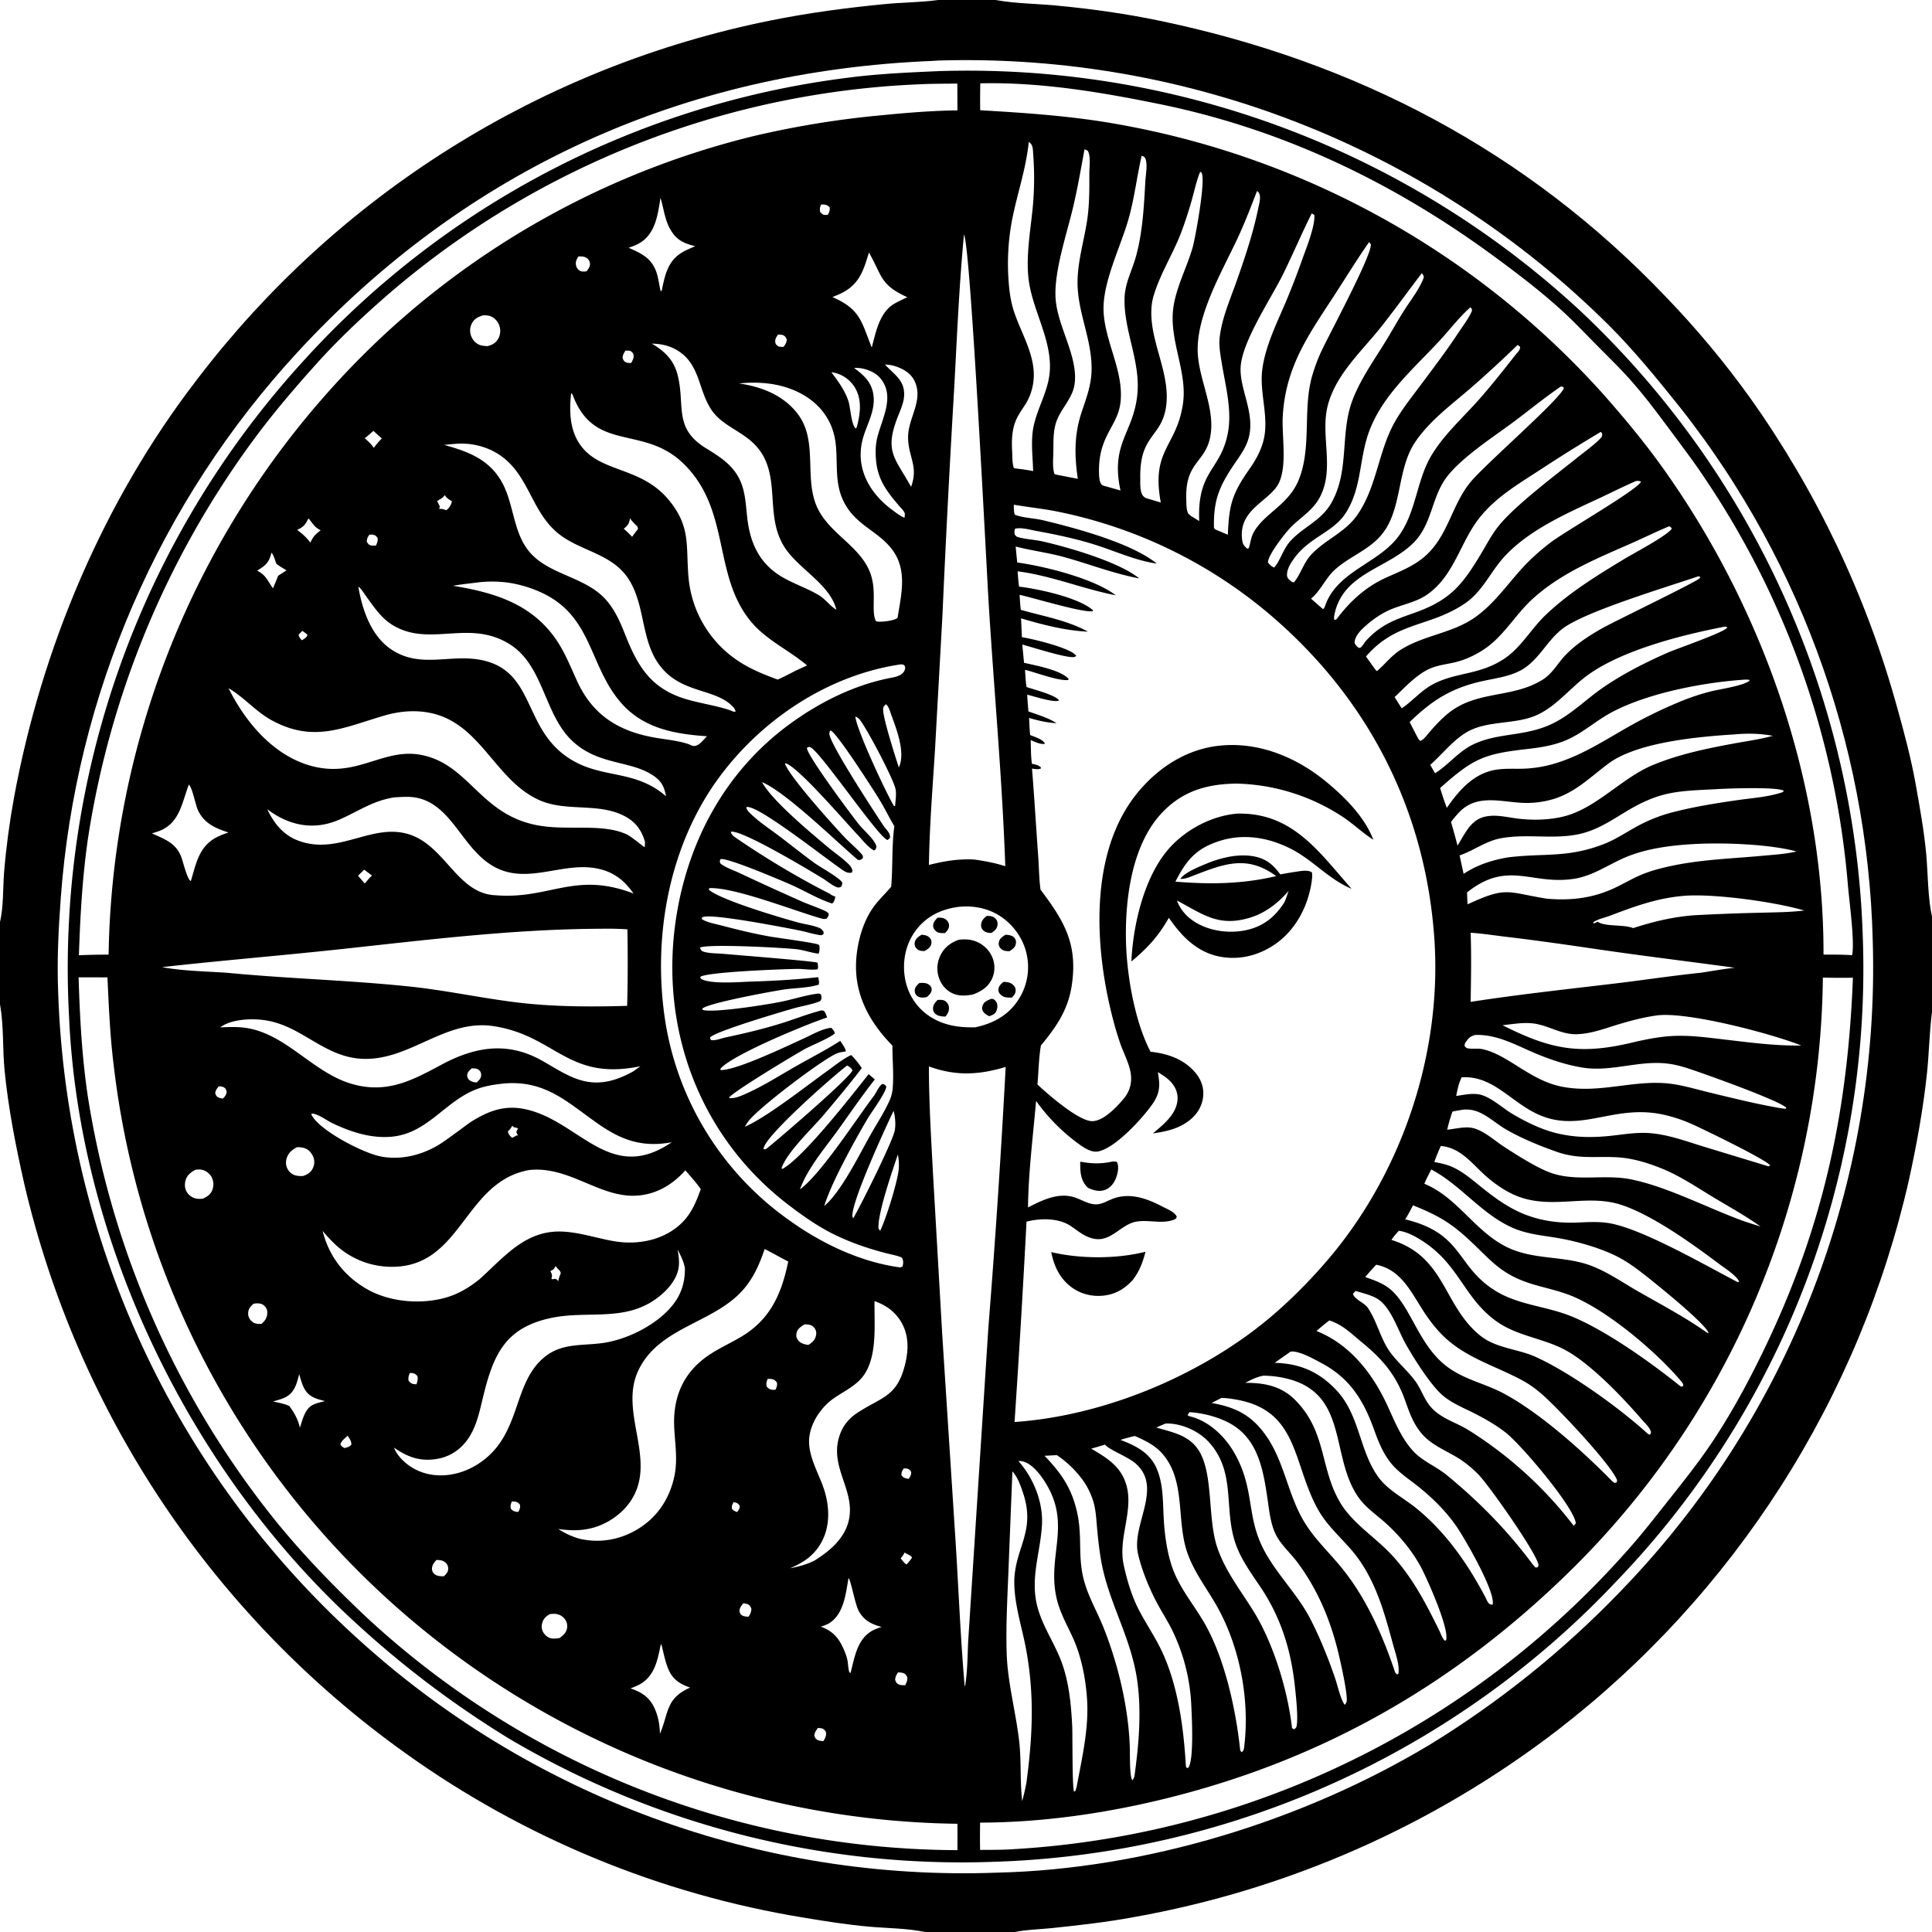 <svg xmlns="http://www.w3.org/2000/svg" viewBox="0 0 256 256"><path d="M124.303 0h7.633l.13.024c2.543.452 5.236.462 7.814.702 4.537.423 9.143 1.061 13.606 1.986 26.073 5.402 48.83 17.273 67.279 36.655q3.02 3.132 5.807 6.474 2.786 3.342 5.323 6.877 1.653 2.325 3.203 4.72t2.993 4.853 2.779 4.98 2.559 5.097 2.334 5.204 2.105 5.3 1.872 5.388 1.635 5.463c.945 3.364 1.847 6.76 2.463 10.201.542 3.035 1.102 6.127 1.39 9.199.237 2.547.212 5.91.772 8.3v12.679l-.018.124c-.334 2.654-.372 5.377-.655 8.046-.5 4.694-1.372 9.476-2.387 14.09q-.305 1.346-.64 2.684t-.698 2.67q-.362 1.33-.755 2.653-.392 1.323-.812 2.637t-.87 2.62-.924 2.599-.982 2.579-1.036 2.557-1.092 2.534q-.56 1.26-1.146 2.51-.587 1.248-1.2 2.484t-1.254 2.458-1.305 2.43q-.667 1.209-1.359 2.403t-1.41 2.371q-.717 1.179-1.46 2.341t-1.511 2.309q-.768 1.146-1.56 2.276-.793 1.129-1.61 2.241-.816 1.112-1.656 2.206-.841 1.094-1.705 2.17t-1.75 2.133-1.797 2.094q-.91 1.037-1.841 2.055-.932 1.018-1.886 2.015t-1.928 1.974q-.974.976-1.97 1.931-.995.956-2.011 1.889t-2.052 1.845-2.091 1.8-2.13 1.754-2.167 1.708q-1.534 1.178-3.103 2.31-1.57 1.13-3.172 2.215t-3.236 2.12-3.298 2.02q-1.664.987-3.357 1.923t-3.413 1.82-3.466 1.719-3.516 1.613q-1.77.78-3.562 1.508-1.793.727-3.607 1.4-1.813.673-3.646 1.292t-3.683 1.183-3.717 1.07q-1.867.51-3.748.96-1.88.453-3.774.847-1.893.398-3.798.736c-3.584.667-7.217 1.07-10.84 1.452-1.611.17-3.364.195-4.943.52h-11.892c-2.391-.507-5.032-.493-7.478-.715-2.883-.262-5.763-.715-8.616-1.195q-1.775-.29-3.54-.63-1.765-.343-3.52-.733-1.754-.392-3.497-.832-1.743-.443-3.472-.935-1.73-.49-3.445-1.031t-3.412-1.13-3.38-1.228-3.342-1.324-3.304-1.42-3.261-1.513-3.216-1.606-3.17-1.698q-1.572-.872-3.119-1.788-1.547-.917-3.066-1.877-1.52-.96-3.012-1.964t-2.954-2.05q-1.18-.842-2.342-1.711-1.161-.869-2.303-1.764-1.142-.894-2.263-1.815t-2.22-1.866-2.18-1.915q-1.078-.97-2.134-1.964t-2.09-2.012-2.044-2.059q-1.01-1.04-1.997-2.103-.986-1.064-1.949-2.149-.962-1.085-1.9-2.192t-1.85-2.234-1.8-2.275q-.886-1.148-1.747-2.316-.86-1.167-1.695-2.354-.834-1.187-1.641-2.392t-1.587-2.428-1.532-2.464-1.476-2.497-1.42-2.53q-.694-1.273-1.36-2.561t-1.304-2.592q-.638-1.303-1.245-2.62t-1.186-2.648q-.577-1.33-1.125-2.673t-1.065-2.698-1.004-2.722q-.486-1.366-.942-2.744-.455-1.377-.88-2.764-.424-1.387-.817-2.783-.393-1.397-.754-2.801-.362-1.405-.691-2.817C2.099 151.935 1.1 146.863.606 141.826c-.279-2.837-.092-5.828-.584-8.624L0 133.086V122.16c.47-1.893.384-4.618.545-6.618q.41-4.929 1.301-9.794c3.646-19.862 11.865-39.37 24.214-55.4q.867-1.141 1.76-2.262t1.811-2.22 1.86-2.18 1.91-2.138 1.956-2.093 2.004-2.049q1.014-1.013 2.05-2.003t2.093-1.956 2.138-1.909 2.18-1.86 2.221-1.81 2.263-1.76 2.3-1.708 2.34-1.655q1.178-.815 2.375-1.603t2.411-1.549 2.446-1.493q1.23-.733 2.478-1.439 1.247-.705 2.51-1.382 1.264-.676 2.541-1.325 1.278-.648 2.57-1.267 1.293-.619 2.599-1.209t2.624-1.15 2.65-1.09 2.674-1.031q1.343-.5 2.697-.97t2.718-.909 2.737-.847 2.756-.785 2.773-.723 2.789-.66 2.803-.597c5.009-1.011 10.244-1.707 15.333-2.192 2.236-.213 4.523-.206 6.745-.506zm-.744 8.073c-32.987 1.33-61.776 14.332-84.163 38.622q-.85.922-1.681 1.862t-1.642 1.898-1.602 1.931q-.791.975-1.561 1.965t-1.52 1.998q-.748 1.006-1.477 2.028-.727 1.022-1.434 2.06-.706 1.036-1.39 2.088-.685 1.052-1.347 2.117-.662 1.066-1.302 2.145-.64 1.08-1.257 2.173t-1.21 2.198-1.165 2.222-1.117 2.247-1.07 2.27-1.023 2.292-.974 2.313q-.474 1.161-.925 2.332-.45 1.171-.876 2.352t-.827 2.369-.776 2.386-.727 2.402-.676 2.416-.625 2.43q-.3 1.22-.574 2.444t-.522 2.454-.471 2.465-.42 2.474-.367 2.482-.315 2.49-.262 2.495-.21 2.501c-.309 4.168-.515 8.373-.341 12.552q.05 1.507.137 3.012t.212 3.008.287 3.002.362 2.993.437 2.984.51 2.972.585 2.958.659 2.942.732 2.925.805 2.906.876 2.885.95 2.862q.491 1.425 1.019 2.838.528 1.412 1.09 2.811t1.16 2.784 1.23 2.753 1.297 2.722 1.365 2.688q.7 1.336 1.432 2.654.733 1.318 1.498 2.617.765 1.3 1.563 2.579t1.626 2.539 1.689 2.498 1.751 2.454 1.812 2.411q.92 1.194 1.871 2.364.95 1.17 1.93 2.317t1.987 2.268 2.043 2.218 2.098 2.166q1.063 1.07 2.151 2.113 1.089 1.043 2.203 2.058 1.071.982 2.166 1.938t2.211 1.885 2.257 1.83 2.301 1.774 2.343 1.718 2.385 1.66q1.203.817 2.424 1.603 1.222.786 2.463 1.542 1.24.756 2.5 1.482 1.258.725 2.534 1.42t2.569 1.358 2.6 1.296q1.31.631 2.633 1.231t2.66 1.167q1.338.568 2.69 1.102 1.35.535 2.714 1.036 1.364.502 2.74.97 1.375.468 2.761.903 1.386.434 2.783.834 1.397.401 2.803.767 1.406.367 2.82.699 1.415.332 2.837.63 1.422.297 2.851.56 1.43.262 2.864.49 1.435.228 2.875.421t2.885.35q1.444.159 2.892.28 1.448.123 2.898.21 1.45.088 2.903.14 1.452.051 2.904.067 1.453.017 2.906-.002t2.905-.073c19.61-.453 40.46-6.843 57.248-16.927q1.736-1.062 3.437-2.179t3.364-2.287 3.29-2.394 3.213-2.499q1.586-1.274 3.13-2.599 1.545-1.325 3.046-2.698 1.502-1.373 2.959-2.793t2.867-2.887q1.034-1.067 2.04-2.158t1.986-2.208q.979-1.116 1.93-2.256.95-1.14 1.872-2.304t1.815-2.35q.892-1.187 1.755-2.395.863-1.209 1.695-2.439t1.633-2.479q.8-1.25 1.57-2.52t1.508-2.558 1.442-2.595 1.378-2.63 1.311-2.665q.639-1.34 1.244-2.695.606-1.356 1.177-2.727.57-1.37 1.108-2.754.536-1.385 1.038-2.782t.969-2.806q.467-1.41.898-2.83.432-1.421.828-2.852t.755-2.871.684-2.89.611-2.906.538-2.92.466-2.932.392-2.943.317-2.952q.141-1.479.245-2.96.103-1.48.17-2.964.066-1.483.096-2.968t.021-2.968q-.007-1.485-.052-2.97-.031-1.228-.088-2.456t-.138-2.455q-.083-1.227-.19-2.451-.107-1.225-.24-2.448-.132-1.221-.29-2.44-.158-1.22-.34-2.436-.184-1.215-.392-2.427t-.441-2.419-.492-2.409-.54-2.398q-.283-1.197-.591-2.387t-.64-2.374-.688-2.36q-.357-1.177-.738-2.346-.38-1.169-.786-2.33-.404-1.16-.833-2.312-.429-1.153-.882-2.296-.452-1.143-.928-2.276t-.976-2.257-1.022-2.236-1.068-2.215q-.546-1.101-1.114-2.192-.568-1.09-1.159-2.168-.59-1.078-1.203-2.144t-1.248-2.118-1.29-2.093-1.335-2.065-1.376-2.037-1.419-2.009-1.46-1.978-1.5-1.948-1.54-1.917c-2.935-3.637-5.903-7.148-9.294-10.378q-1.075-1.037-2.176-2.048t-2.227-1.995-2.275-1.938-2.323-1.882-2.368-1.823-2.413-1.765-2.455-1.704q-1.238-.837-2.497-1.643t-2.537-1.581-2.575-1.518-2.612-1.453-2.647-1.389-2.68-1.322-2.713-1.256-2.742-1.189-2.772-1.12-2.798-1.051-2.823-.982-2.846-.912q-1.43-.438-2.869-.84-1.44-.403-2.888-.77-1.449-.368-2.906-.699t-2.923-.626-2.937-.553q-1.472-.26-2.95-.481-1.479-.222-2.962-.408t-2.97-.334q-1.487-.15-2.978-.261-1.49-.112-2.983-.187t-2.987-.113-2.989-.04q-1.494-.001-2.989.035c-.513.013-1.025.028-1.538.07"/><path d="M131.938 246.689q-1.051.04-2.103.061-1.052.022-2.104.025-1.051.003-2.103-.013-1.052-.017-2.103-.051-1.051-.035-2.102-.089t-2.1-.125q-1.048-.073-2.096-.164-1.048-.09-2.095-.2-1.046-.11-2.09-.238-1.043-.129-2.085-.276-1.041-.147-2.08-.312t-2.074-.35q-1.036-.183-2.068-.386-1.032-.202-2.06-.423t-2.053-.46q-1.024-.24-2.044-.497t-2.035-.533-2.025-.57-2.014-.605q-1.005-.311-2.004-.64-.999-.33-1.992-.677-.992-.348-1.979-.713-.986-.365-1.966-.747-.98-.383-1.953-.783-.972-.4-1.938-.817-.965-.417-1.923-.851-.958-.435-1.908-.886-.95-.452-1.892-.92t-1.875-.953-1.858-.987-1.84-1.02-1.821-1.052q-2.715-1.657-5.346-3.444-2.63-1.787-5.172-3.7-2.54-1.913-4.985-3.948-2.445-2.034-4.788-4.185c-22.049-20.082-36.754-50.47-38.106-80.286q-.082-1.481-.127-2.963t-.053-2.965.02-2.965q.03-1.483.095-2.964t.168-2.96q.102-1.48.24-2.956.14-1.477.316-2.949.175-1.472.388-2.94.212-1.467.46-2.929.25-1.462.534-2.917t.606-2.903q.321-1.447.678-2.887t.75-2.869q.392-1.43.82-2.85.428-1.419.891-2.828.464-1.408.962-2.805t1.03-2.78 1.1-2.754 1.167-2.726 1.235-2.696q.635-1.34 1.302-2.665t1.367-2.63q.7-1.308 1.433-2.597.732-1.29 1.496-2.56t1.56-2.522 1.622-2.483 1.683-2.441 1.744-2.399 1.802-2.354 1.86-2.31 1.917-2.262 1.974-2.214q.876-.967 1.773-1.915.898-.947 1.816-1.874t1.857-1.834 1.898-1.792 1.936-1.749 1.976-1.705 2.014-1.661 2.05-1.616q1.033-.796 2.084-1.569t2.12-1.523 2.154-1.474q1.085-.726 2.185-1.427 1.101-.7 2.217-1.377 1.116-.676 2.247-1.327t2.276-1.277q1.146-.626 2.305-1.226t2.33-1.174 2.357-1.122 2.381-1.069q1.197-.52 2.404-1.015 1.208-.494 2.427-.962 1.218-.467 2.447-.907 1.228-.44 2.466-.852 1.239-.413 2.486-.797t2.502-.742q1.255-.356 2.518-.685t2.533-.63 2.547-.572q1.276-.271 2.558-.515 1.282-.243 2.57-.458t2.578-.4q1.292-.187 2.588-.344c3.788-.475 7.591-.641 11.403-.81l.05-.004q1.455-.048 2.912-.061t2.912.01q1.457.022 2.912.08t2.908.151 2.904.223 2.898.293 2.89.364 2.88.434q1.437.234 2.868.504t2.856.574 2.84.643 2.824.713q1.408.374 2.806.781t2.786.85 2.764.917 2.741.984 2.717 1.051 2.69 1.117 2.662 1.182 2.632 1.247 2.601 1.31 2.569 1.374 2.534 1.436 2.498 1.497 2.46 1.557 2.423 1.617 2.382 1.676q1.181.853 2.341 1.733 1.16.882 2.297 1.79 1.138.91 2.254 1.846 1.115.937 2.208 1.9 1.091.963 2.16 1.953 1.064 1 2.104 2.026t2.053 2.077q1.014 1.05 2.002 2.126t1.949 2.175q.961 1.1 1.895 2.223t1.84 2.268 1.783 2.313 1.727 2.355 1.668 2.398q.82 1.209 1.609 2.437.789 1.229 1.548 2.477t1.487 2.513 1.425 2.55 1.362 2.583 1.298 2.616 1.234 2.647 1.168 2.677q.567 1.346 1.102 2.705t1.036 2.73.968 2.756.9 2.778q.432 1.395.831 2.8t.763 2.82.693 2.837q.33 1.422.624 2.853.294 1.43.553 2.868t.482 2.88.412 2.891.341 2.901.27 2.908.197 2.914.126 2.918q.053 1.466.068 2.932t-.005 2.933q-.022 1.466-.08 2.932t-.152 2.929-.227 2.924-.299 2.918-.372 2.909-.445 2.899-.518 2.887-.59 2.873-.662 2.857-.733 2.84q-.384 1.416-.803 2.821t-.875 2.8-.944 2.776-1.014 2.753-1.082 2.726-1.15 2.698q-.592 1.341-1.218 2.668-.625 1.327-1.284 2.637-.658 1.31-1.349 2.604t-1.415 2.57-1.478 2.533-1.542 2.495q-.786 1.238-1.603 2.456t-1.665 2.415-1.724 2.372-1.783 2.329q-.907 1.153-1.841 2.282-.935 1.13-1.898 2.237-.963 1.106-1.954 2.188-.99 1.082-2.007 2.138-.992 1.053-2.01 2.083-1.016 1.029-2.058 2.032t-2.109 1.982q-1.066.978-2.156 1.93t-2.203 1.877-2.248 1.822-2.291 1.767-2.335 1.71-2.375 1.652q-1.198.811-2.416 1.594-1.217.782-2.453 1.534t-2.49 1.474-2.525 1.412-2.56 1.351-2.591 1.287-2.622 1.224-2.651 1.16-2.68 1.093-2.704 1.028-2.73.962q-1.37.465-2.751.895-1.382.43-2.773.827t-2.793.76q-1.4.362-2.81.69-1.409.328-2.826.622-1.417.293-2.84.552-1.424.26-2.853.483-1.43.224-2.864.413-1.435.19-2.874.343-1.438.154-2.88.273-1.442.118-2.887.202-1.444.083-2.89.13M29.18 136.133l-.056.086zc1.212-.047 2.408-.105 3.61.101 5.245.902 8.73 5.903 13.8 7.382 4.568 1.332 7.886-.368 11.83-2.498 4.443-2.4 8.75-3.17 13.343-.608 1.686.94 3.351 2.091 5.22 2.631 2.502.722 4.714.041 6.913-1.17l.96-.69c-9.64 2.004-11.23-4.078-19.488-5.316-6.36-.953-10.95 4.48-17.139 4.341-5.29-.118-8.193-4.466-13.262-5.14-1.74-.231-4.35-.12-5.786.967m22.973 55.629.059.055c.22.61.658 1.183 1.115 1.637 1.387 1.378 3.178 2.049 5.124 2.04 1.644-.008 3.304-.527 4.7-1.385 6.021-3.703 4.6-10.547 8.876-14.188 2.343-1.995 4.97-1.573 7.781-1.957 3.057-.417 6.553-2.108 8.706-4.33 1.556-1.606 2.284-3.398 2.233-5.649-.177-.877-.556-1.632-.963-2.42.297 1.636.34 2.816-.618 4.277-.619.942-1.468 1.73-2.39 2.371-4.154 2.89-8.945 1.458-13.574 2.388-6.423 1.29-7.893 5.076-9.28 10.863-.424 1.772-.82 3.574-1.852 5.11-.978 1.458-2.39 2.43-4.126 2.731-2.227.387-3.927-.219-5.732-1.488zm77.74-180.718q-.038 1.782-.013 3.565c6.059.35 12.166.766 18.147 1.837q1.15.203 2.295.43t2.285.477 2.275.524 2.263.571q1.13.297 2.252.618 1.122.32 2.238.664t2.224.71 2.208.757q1.1.39 2.193.801t2.175.847q1.084.435 2.158.892 1.074.456 2.139.935t2.119.98 2.098 1.024 2.076 1.067 2.054 1.109 2.031 1.152 2.007 1.193 1.981 1.235 1.955 1.275 1.929 1.315 1.901 1.355 1.873 1.394 1.843 1.433 1.814 1.47 1.782 1.507 1.751 1.544 1.719 1.58 1.686 1.615q.834.816 1.652 1.65.817.833 1.617 1.683t1.583 1.716c2.937 3.3 5.803 6.75 8.356 10.357 13.084 18.479 21.128 41.418 21.065 64.162 1.262.008 2.53-.008 3.79.08.36-1.756-.366-7.078-.547-9.15q-.148-1.803-.353-3.6-.205-1.796-.467-3.586-.263-1.79-.583-3.57t-.696-3.549-.809-3.525-.921-3.497-1.032-3.467-1.143-3.431-1.252-3.394-1.36-3.351-1.466-3.307-1.57-3.258q-.812-1.616-1.675-3.206-.862-1.59-1.775-3.15-.913-1.562-1.876-3.093t-1.973-3.031c-1.359-2.059-2.825-3.989-4.294-5.966-1.769-2.381-3.496-4.73-5.463-6.956-1.42-1.607-2.969-3.11-4.477-4.634-1.59-1.605-3.15-3.267-4.825-4.786-2.81-2.55-5.868-4.877-8.925-7.12-13.329-9.784-27.976-16.812-44.25-20.14-7.765-1.587-15.835-2.944-23.79-2.757m-8.306.135q-1.206.053-2.411.13t-2.409.181-2.404.231-2.398.282q-1.198.153-2.393.332-1.194.178-2.384.382-1.19.203-2.377.432t-2.366.481q-1.181.254-2.356.532t-2.344.58-2.332.63-2.318.679-2.303.727-2.287.775-2.27.824q-1.132.423-2.253.87t-2.234.918q-1.112.47-2.214.965-1.102.493-2.194 1.01t-2.171 1.057-2.15 1.102q-1.068.562-2.125 1.147-1.057.584-2.1 1.191-1.045.607-2.076 1.235t-2.05 1.278q-1.017.65-2.021 1.322-1.004.67-1.994 1.363-.99.692-1.964 1.404-.975.713-1.934 1.446-.96.733-1.904 1.486-.944.754-1.872 1.526-.928.773-1.84 1.565c-3.237 2.835-6.309 5.721-9.19 8.925-2.982 3.317-5.86 6.688-8.5 10.288q-1.063 1.448-2.082 2.927t-1.993 2.99-1.902 3.047-1.81 3.104-1.716 3.156q-.835 1.591-1.62 3.207-.787 1.615-1.524 3.253t-1.424 3.298-1.325 3.34-1.224 3.377q-.587 1.699-1.122 3.413-.536 1.715-1.02 3.446-.483 1.73-.914 3.474t-.81 3.5-.705 3.523-.598 3.543c-.75 5.14-1.03 10.314-1.206 15.501q1.966-.08 3.934-.082l.034-1.455q.04-1.419.116-2.836.076-1.418.187-2.833t.257-2.828.327-2.82.396-2.81.466-2.801.535-2.788.604-2.775.672-2.758.74-2.74.807-2.722.874-2.701.942-2.679 1.006-2.654q.52-1.322 1.073-2.63t1.137-2.6 1.2-2.573q.617-1.279 1.265-2.542t1.326-2.51 1.388-2.477 1.45-2.441q.739-1.212 1.508-2.405.77-1.193 1.568-2.367.799-1.173 1.626-2.327.828-1.154 1.683-2.286t1.739-2.244 1.794-2.2q.91-1.09 1.848-2.156.937-1.066 1.9-2.109.964-1.043 1.952-2.061.989-1.02 2.003-2.013 1.013-.994 2.051-1.962 1.287-1.193 2.61-2.344t2.683-2.26 2.752-2.173q1.394-1.065 2.82-2.086 1.427-1.02 2.886-1.995 1.458-.974 2.946-1.902t3.006-1.808 3.061-1.712 3.114-1.614q1.57-.783 3.164-1.515t3.21-1.414 3.253-1.311 3.293-1.208q1.656-.577 3.33-1.102 1.673-.525 3.362-.997t3.393-.89q4.174-.987 8.406-1.681t8.503-1.092c3.371-.33 6.822-.622 10.211-.66l-.017-3.552c-1.752.023-3.513.012-5.261.106m14.736 7.623c-.428 3.802-1.478 6.644-2.206 10.263q-.195 1.014-.323 2.04-.127 1.026-.186 2.058-.06 1.032-.05 2.065t.09 2.064c.093 1.33.275 2.648.688 3.92 1.04 3.2 3.195 6.307 2.518 9.834-.706 3.68-3.03 3.326-2.747 8.588.039.732-.005 1.68.226 2.37.236.08.14.077.277.072.769.09 1.525.19 2.284.344-.046-1.894-.334-4.031.05-5.883.556-2.686 2.12-4.938 2.178-7.773.087-4.24-2.518-8.023-2.876-12.22-.266-3.117.339-6.261.625-9.357q.292-3.43.024-6.863c-.035-.507-.014-1.03-.417-1.402-.048-.044-.103-.08-.155-.12m7.381.975c-.459 2.5-.89 4.98-1.461 7.458-.834 3.62-2.64 8.788-2.367 12.388.277 3.659 2.895 7.472 2.541 11.054-.214 2.166-1.947 3.469-2.53 5.46-.358 1.217-.294 2.602-.317 3.862-.017.854-.14 2.014.159 2.814l.303.093 2.782.54c-.451-3.092-.492-5.85.511-8.852.583-1.745 1.21-3.377 1.301-5.241.2-4.084-1.8-7.733-1.847-11.757-.034-2.817.838-5.578 1.261-8.343.319-2.08.307-4.145.302-6.241-.002-.857.17-1.925-.084-2.75-.037-.12-.062-.16-.12-.282-.144-.075-.279-.15-.434-.203m7.57.865c-.61 2.667-.935 5.392-1.644 8.038-1.02 3.812-3.548 8.611-3.403 12.52.152 4.079 2.717 7.987 2.242 12.125-.357 3.106-2.809 4.331-2.849 8.887-.005.495-.001 1.428.244 1.849.156.27.263.268.543.346l2.065.583c-1.368-6.283 1.743-7.613 2.235-12.773.42-4.413-1.848-8.466-1.696-12.794.069-1.949 1.023-3.652 1.524-5.496.884-3.247 1.04-6.611 1.231-9.95.05-.87.268-1.858.079-2.72-.05-.23-.111-.391-.319-.523-.066-.042-.176-.07-.253-.092m7.752 2.13c-.464 1.112-.72 2.332-1.042 3.49q-.631 2.296-1.467 4.526c-1.087 2.876-2.858 5.59-3.694 8.537-.329 1.158-.32 2.45-.169 3.638.459 3.61 2.405 7.27 1.849 10.967-.609 4.038-3.478 3.645-3.412 9.31.008.678-.057 1.58.215 2.212.116.271.283.4.537.545l1.968.586c-1.32-7.052 2.108-7.35 2.94-13.11.601-4.172-1.804-8.282-1.302-12.507.334-2.805 1.81-5.487 2.586-8.189.337-1.175 1.852-9.38 1.123-9.944-.038-.03-.088-.04-.132-.06m7.532 2.546c-.775 2.005-1.542 4.014-2.44 5.968-2.133 4.642-5.852 10.748-5.381 15.925.314 3.45 2.238 6.986 1.661 10.473-.6 3.631-3.332 3.439-3.213 8.32.017.682-.02 1.397.251 2.033l.347.317 1.121.686c-.294-6.729 2.844-6.675 3.796-11.673.576-3.027-.332-6.306-.818-9.296-.175-1.07-.389-2.24-.273-3.322.272-2.552 1.413-5.123 2.26-7.528 1.095-3.112 2.203-6.415 2.86-9.651.12-.593.465-1.724-.042-2.167-.04-.034-.087-.056-.13-.085m-79.042.89c-.323 2.065-.609 4.456-2.429 5.78-.541.393-1.162.624-1.789.843 1.658.73 2.984 1.334 3.651 3.153.304.829.377 1.724.588 2.58l.133-.009c.417-1.943.73-3.798 2.513-4.986.589-.393 1.294-.662 1.94-.95-1.396-.342-2.377-.735-3.178-2.02-.873-1.397-.958-2.873-1.43-4.39m21.279.888c-.15.4-.2.567-.115.985.207.227.302.36.629.397.108.012.284-.013.396-.026.176-.362.294-.578.226-.995-.372-.357-.623-.362-1.136-.361m65.01 1.19c-1.318 2.633-2.466 5.35-3.766 7.993-1.61 3.272-5.394 8.848-5.64 12.27-.215 2.999 1.987 6.194 1.037 9.549-.32 1.129-.964 2.055-1.62 3.01-2.139 3.112-3.055 4.984-2.957 8.828.057.078.101.178.188.22l1.653.697c.149-3.923.555-5.407 2.81-8.635.812-1.163 1.493-2.326 1.871-3.705.862-3.143-.524-6.337-.122-9.54.392-3.124 1.99-6.287 3.204-9.168q1.105-2.647 2.063-5.35c.508-1.445 1.766-4.51 1.63-5.963a1.2 1.2 0 0 0-.35-.205m-46.07 2.778c-.647 6.795-.93 13.623-1.3 20.437q-.89 15.043-1.557 30.098l-.993 17.901c-.32 5.028-.723 10.064-.795 15.103 2.092-.518 3.84-.816 6.005-.715 1.403.201 2.762.456 4.113.888-.403-11.5-1.463-22.987-2.179-34.472-.328-5.27-2.408-47.585-3.294-49.24m53.675 1.018c-1.58 2.252-3.02 4.611-4.518 6.918-3.424 5.271-6.48 9.416-6.909 15.993-.174 2.68.588 6.386-.453 8.843-1.102 2.599-5.615 3.532-4.909 7.869.079.481.314.698.658 1.005l.201-.086c.211-.668.285-1.437.62-2.051 1.396-2.558 4.614-3.64 5.971-6.953 1.773-4.325.523-9.281 1.779-13.748q.466-1.635 1.167-3.184c.945-2.067 6.855-13.009 6.621-14.336zm-66.268 1.377c-.69 2.25-1.204 4.09-3.452 5.287-.445.236-.922.424-1.388.617 3.707 1.606 3.834 3.245 5.212 6.685.549-2.059 1.035-4.712 3.04-5.836.54-.303 1.112-.563 1.671-.832-3.645-1.65-3.319-2.852-5.083-5.921m-38.49.518c-.272.405-.438.778-.298 1.276.077.275.299.537.56.656.25.113.548.064.811.04.217-.281.493-.654.447-1.035a.97.97 0 0 0-.44-.736c-.334-.223-.696-.202-1.08-.2M188.398 36.2c-1.802 2.356-3.539 4.768-5.377 7.095-2.523 3.191-5.883 6.169-7.03 10.227-1.137 4.02.914 8.43-1.066 12.288-.896 1.746-2.41 2.609-3.757 3.922-.803.781-3.126 3.75-3.165 4.784.141.186.268.333.45.482l.365.212c.75-.762 1.23-2.492 2.137-3.489 1.846-2.028 4.181-2.686 5.578-5.298 2.285-4.275 1.021-9.062 2.679-13.406 1.035-2.712 2.735-5.117 4.255-7.572.88-1.419 1.683-2.884 2.577-4.294.837-1.318 1.89-2.647 2.5-4.084.061-.146.092-.282.124-.436a2 2 0 0 0-.27-.431m6.434 4.52c-1.493 1.325-2.72 2.95-4.072 4.414-3.676 3.984-8.136 7.669-9.688 13.086-.968 3.378-.8 6.798-2.817 9.848-1.658 2.508-4.87 3.148-6.873 6.058-.39.567-.788 1.194-.842 1.898-.022.29-.002.434.179.67.112.145.298.278.44.396l.287.087c.951-1.153 1.26-2.621 2.395-3.793 1.875-1.935 4.41-2.864 5.991-5.126 2.613-3.738 2.782-8.433 4.98-12.334.926-1.642 2.14-3.177 3.268-4.683 1.762-2.353 3.518-4.655 5.136-7.111.618-.94 1.394-1.927 1.832-2.956-.045-.266-.008-.242-.216-.453M64.038 41.773c-.69.223-1.182.433-1.526 1.108q-.046.09-.082.184t-.063.191-.043.196q-.017.1-.025.2-.007.1-.004.2.002.101.015.201t.035.198.054.194c.17.514.56.99 1.057 1.216.341.155.757.179 1.126.205.64-.172 1.064-.364 1.412-.952q.055-.093.1-.192.044-.098.079-.2.034-.103.058-.208.024-.106.037-.213t.014-.215-.007-.216-.03-.214-.05-.21q-.029-.1-.068-.198-.039-.097-.087-.19t-.106-.18-.123-.17-.139-.156-.154-.141-.168-.125-.18-.108c-.356-.188-.737-.193-1.132-.205m39.06 2.557c-.21.3-.422.605-.373.994.042.345.207.418.465.6.216.025.41.05.629.037.268-.346.393-.536.432-.977-.13-.301-.177-.435-.504-.575-.174-.075-.458-.066-.65-.08m-16.722 1.205c1.695 1.004 2.89 2.147 3.404 4.124 1.054 4.06-.603 7.058 3.77 9.737 2.338 1.433 4.242 2.69 4.96 5.54.323 1.278.374 2.632.538 3.938.397 3.177 1.646 5.795 4.444 7.494 1.595.97 3.42 1.544 5.015 2.501.87.522 1.475 1.422 2.317 1.927-.861-3.489-5.218-5.477-7.016-8.528-2.2-3.734-.715-8.03-2.56-11.645-1.743-3.412-5.348-3.694-7.093-6.49-1.674-2.682-1.432-5.986-4.506-7.767-1.024-.593-2.106-.809-3.273-.831m114.717.174q-2.959 2.87-6.065 5.581c-2.59 2.258-5.53 4.376-7.481 7.246-2.577 3.79-1.633 9.155-4.68 12.548-1.683 1.875-4.18 2.746-6.018 4.433-1.213 1.112-1.89 2.795-3.13 3.809l1.007.887.59.507c.202-.199.193-.227.282-.481 1.567-4.46 6.829-5.538 9.523-8.93 2.532-3.187 2.515-7.569 4.557-10.97 1.622-2.701 4.035-4.877 6.126-7.21 1.758-1.962 3.386-4.05 5.017-6.118.268-.34.626-.617.605-1.056zm-118.21.75c-.225.347-.371.564-.383.994.129.303.168.436.496.576.168.072.445.067.629.078.163-.281.394-.676.33-1.022-.065-.352-.183-.405-.453-.602-.205-.009-.414-.029-.62-.024M117.26 48.3l.126.135c1.13 1.201 2.428 1.935 2.421 3.813-.003.97-.403 1.865-.757 2.749-1.943 4.842-.508 5.571 1.671 9.509 1.024-2.744-.413-4.009-.395-6.607.016-2.57 2.08-4.846.855-7.419-.489-1.026-1.482-1.593-2.525-1.943-.448-.151-.925-.208-1.396-.237m-4.088.462c1.28.938 2.309 1.863 2.555 3.526.3 2.03-.769 3.752-1.333 5.615-1.145 3.79.602 7.187 3.602 9.492.495.38 1.29.99 1.855 1.215.01-.145.069-.415.04-.547-.073-.337-.462-.692-.681-.949-1.81-2.115-3.014-3.667-3.164-6.574-.042-.794-.016-1.624.16-2.402.587-2.58 2.518-5.647.379-8.09-.694-.794-1.99-1.268-3.024-1.298-.22-.006-.205-.003-.389.012m-3.008.572c.892 1.191 1.76 2.345 2.24 3.773.308.913.36 3.086.98 3.68l.144-.196c.454-1.703.715-3.526-.196-5.144q-.106-.186-.23-.36t-.264-.335q-.14-.16-.296-.307-.157-.146-.326-.276-.17-.13-.351-.243-.182-.112-.374-.206t-.392-.169-.407-.129a3.5 3.5 0 0 0-.528-.089m-12.231 1.481c2.941.408 5.863 1.557 7.732 3.98 2.683 3.476.974 8.105 2.414 11.95 1.436 3.835 5.79 5.41 7.214 9.126.896 2.34.18 4.719.659 6.17.088.265.118.298.395.329.537.06 2.059-.128 2.491-.435a.4.4 0 0 0 .1-.1c.476-3.012 1.306-6.212-.645-8.908-1.872-2.586-4.894-3.258-6.487-6.441-1.266-2.53-.76-5.076-1.082-7.763-.556-4.639-4.357-7.29-8.759-7.881q-1.004-.128-2.015-.135-1.012-.006-2.017.108m108.885.403c-2.069 1.415-4.018 2.998-6.017 4.508-2.758 2.085-7.82 5.269-9.568 8.172-1.57 2.607-1.655 5.705-3.883 7.971-3.456 3.516-9.454 4.02-10.54 9.632a2.5 2.5 0 0 0-.042.553l.165.095.171-.108c1.73-2.308 3.794-4.225 6.434-5.442 1.988-.917 3.913-1.589 5.538-3.127 2.827-2.677 3.33-6.576 5.715-9.522 1.932-2.385 11.997-11.083 12.43-12.535l-.15-.176zm-131.134.872c-.284 2.474-.198 5.128 1.433 7.164 2.692 3.362 7.813 2.648 11.405 6.885 3.1 3.656 2.322 6.22 2.722 10.476q.02.214.046.427t.059.426.07.424q.04.211.084.421t.096.42q.05.208.107.416.057.207.12.412.063.206.132.41.068.203.143.404.075.202.155.401.08.2.167.397.086.196.178.39.092.195.19.387.097.191.2.38.103.188.212.374.108.185.222.368.114.182.233.36.119.18.243.355t.253.347.264.34.273.332.282.323.293.316q.148.155.3.306.153.152.31.299.157.146.319.288.161.142.326.28.165.137.335.27.169.132.342.26.173.127.35.25.176.122.356.239t.364.23c1.492.925 3.134 1.573 4.775 2.18.811-.36 1.592-.757 2.375-1.175l1.524-.7c-2.395-2.028-5.358-3.33-7.391-5.755-5.215-6.22-2.628-14.93-9.099-21.092-5.272-5.021-11.635-1.364-14.525-8.882-.09-.236-.049-.15-.243-.353m-26.203 5.004c-.377.33-.747.672-1.151.97.445.403.863.775 1.2 1.278.337-.442.66-.857 1.07-1.235q-.564-.502-1.119-1.013m162.633.135a214 214 0 0 0-8.057 5.036c-2.88 1.886-5.797 3.572-7.985 6.307-2.554 3.193-3.319 7.525-6.784 10.086-1.32.975-2.886 1.319-4.402 1.861-1.534.55-2.865 1.436-4.063 2.528-.532.484-1.127 1.087-1.294 1.811-.048.208-.056.333.054.528.092.164.313.338.45.469.094-.023.203-.013.28-.07.219-.163.48-.631.673-.853q.51-.575 1.097-1.07.588-.495 1.24-.9c1.326-.82 2.819-1.298 4.278-1.823 4.643-1.672 6.225-3.717 8.7-7.854.731-1.222 1.39-2.5 2.288-3.61 2.206-2.732 7.483-6.687 10.44-9.06.97-.777 2.022-1.52 2.906-2.394.305-.302.4-.386.356-.8zM60.494 58.8c-.545.049-1.097.083-1.64.158 3.079.833 5.877 1.877 7.568 4.786 1.635 2.814 1.524 6.421 3.455 9.032 2.517 3.401 7.49 3.493 10.34 6.615 1.296 1.42 2.006 3.142 2.706 4.905 1.722 4.341 3.585 7.125 8.306 8.437 1.818.505 3.679.772 5.477 1.365.272.112.456.238.755.203-.022-.361-.355-.68-.61-.912-2.276-2.064-6.239-1.624-8.995-4.68-3.046-3.377-2.195-8.299-4.558-11.965-2.29-3.551-6.674-3.69-9.63-6.312-3.624-3.213-3.72-8.496-8.626-10.802q-.265-.121-.538-.226-.272-.105-.55-.193-.28-.088-.563-.158t-.57-.123-.578-.087q-.29-.035-.582-.05-.291-.017-.583-.015t-.584.022m156.285 4.94c-1.61.692-3.17 1.483-4.757 2.226-4.333 2.028-9.286 4.159-12.609 7.71-1.953 2.088-2.931 4.719-5.414 6.36-4.687 3.098-9.026 2.323-12.999 6.954q.647.917 1.307 1.825l.15.107c1.068-.906 1.892-2.028 3.099-2.798 3.045-1.943 6.798-2.193 9.787-4.253 2.463-1.697 4.154-4.123 6.118-6.324 1.183-1.326 2.547-2.555 3.957-3.635 2.006-1.537 11.38-6.891 12.031-8.083-.261-.113-.388-.127-.67-.089M58.942 65.601c-.358.475-.56.483-1.02.794.125.245.251.487.366.736l-.106.303c.142.001.287.007.429.001l.521.167c.33-.192.619-.673.722-1.033.014-.049.019-.1.029-.15l-.14-.087c-.352-.221-.594-.367-.802-.731m75.395 1.277c.014.415-.027.952.143 1.33 1.162.44 2.517.438 3.735.73 4.22 1.011 11.706 3 15.065 5.742-2.787-.4-5.432-1.628-8.107-2.477-2.583-.82-5.262-1.38-7.925-1.866-.754-.138-2.028-.504-2.757-.268-.084.328-.104.483-.002.807.076.075.133.176.228.223.583.284 2.495.432 3.312.615 3.457.774 10.278 2.746 12.921 4.927-3.356-.624-6.637-1.91-9.929-2.82-2.124-.588-4.311-.856-6.437-1.404q.094 1.06.208 2.117c3.582.483 10.165 2.12 13.056 4.345-4.392-.852-8.519-2.603-13.004-3.175.048.678.092 1.354.186 2.027 2.476.288 7.887 1.435 9.781 3.118l-.018.141c-1.277.23-7.867-1.778-9.688-2.172.039.665.068 1.33.16 1.99 2.996.855 6.131 1.372 8.887 2.886-2.922-.114-6.056-.927-8.858-1.762l.118 2.5c1.344.199 6.329 1.394 7.137 2.399.024.03.04.064.059.096-.252.18-.497.157-.805.123-1.526-.17-4.714-1.198-6.345-1.644l.234 2.418c1.485.343 4.948.974 5.913 2.154l-.07.128c-1.257.15-4.326-1.017-5.708-1.351.044.762.072 1.525.199 2.279.84.297 3.9 1.068 4.297 1.777-.614.357-3.398-.587-4.214-.757q.065 1.108.165 2.213c1.248.452 2.602.83 3.719 1.558-1.256-.062-2.428-.343-3.63-.694.035.756.058 1.514.137 2.267.593.243 1.693.554 1.97 1.156-.591.128-1.342-.262-1.894-.487.031 1.04.01 2.112.162 3.14.46.1.83.15 1.187.47l-.024.167c-.41.136-.74.06-1.153-.006.31 3.846.536 7.7.815 11.548.107 1.488.117 3.013.31 4.49 3.133 4.165 4.945 7.175 4.153 12.621-.477 3.277-2.025 5.54-4.1 8.033-.288 1.713-.305 3.444-.458 5.17 1.35 1.268 5.522 4.921 7.3 4.86 1.469-.049 3.113-1.794 4.015-2.839.806-.931 1.174-1.923 1.085-3.157-.099-1.36-.931-2.905-1.39-4.195a40 40 0 0 1-.947-3.117c-2.5-9.412-3.333-22.266 3.216-30.228 2.786-3.387 6.576-5.815 11.006-6.234 5.183-.49 10.152 1.612 14.088 4.888 2.43 2.022 4.982 4.585 6.133 7.59l-.112-.072c-1.348-.877-2.522-2.005-3.858-2.903q-.393-.262-.794-.509-.402-.247-.812-.48t-.828-.45-.844-.422-.857-.392-.871-.36-.884-.33q-.445-.157-.894-.299-.45-.141-.905-.267-.454-.125-.913-.235-.458-.109-.921-.202-.462-.093-.927-.17-.466-.076-.933-.136-.468-.06-.937-.104t-.94-.07q-.471-.028-.943-.038c-3.837.07-7.006.94-9.744 3.778-4.09 4.238-4.994 11.514-4.857 17.156.11 4.482 1.16 10.599 3.253 14.599 2.254.234 4.418.976 5.93 2.762.78.924 1.173 2.003 1.036 3.216-.14 1.25-.8 2.314-1.778 3.087-1.441 1.137-3.103 1.504-4.879 1.755 1.332-1.113 3.031-2.45 3.252-4.307.105-.884-.172-1.68-.733-2.36-.506-.611-1.19-1.04-1.857-1.454.302 1.792.31 2.793-.785 4.33-1.31 1.842-4.842 5.727-7.119 6.18-.962.191-2.022-.578-2.756-1.122a25 25 0 0 1-5.477-5.573c-.402 4.669-1.018 9.434-1.07 14.117 1.835-.946 3.945-1.991 6.061-1.369.964.284 1.868.93 2.892.96.75.023 1.436-.393 2.109-.673 2.3-.959 4.602-.152 6.672.93.57.299 1.6.701 1.928 1.272.023.04.037.087.056.13-.118.242-.151.284-.417.385-1.618.618-3.55-.109-5.18.297-1.613.401-2.743 1.983-4.379 2.24-.717.113-1.405-.075-2.05-.383-.81-.389-1.462-.982-2.22-1.445-1.57-.958-3.935-.921-5.67-.457q-.692 13.278-1.584 26.544c11.224-.777 23.1-5.547 32.008-12.363 3.308-2.532 6.456-5.626 9.184-8.768 10.091-11.614 15.518-27.71 14.422-43.067-1.199-16.815-8.645-31.422-21.357-42.43q-.751-.65-1.523-1.275-.772-.626-1.563-1.226t-1.601-1.176q-.81-.575-1.638-1.124t-1.672-1.072-1.706-1.019q-.86-.495-1.737-.963-.876-.468-1.767-.908t-1.794-.852-1.82-.794q-.918-.383-1.846-.736t-1.867-.677-1.888-.618-1.907-.557-1.923-.497-1.938-.436c-2.05-.441-4.107-.632-6.165-.988m-93.481 1.828c-.403.839-.645 1.126-1.488 1.51.697.506 1.241.995 1.764 1.688.338-.791.68-1.129 1.357-1.636-.833-.434-.976-.814-1.528-1.481-.029-.034-.07-.054-.105-.081m42.62-.025-.022.134c-.111.626-.317.86-.802 1.243a15 15 0 0 1 1.105 1.071q.377-.525.78-1.03c-.039-.18-.022-.29-.162-.415a7 7 0 0 1-.898-1.003m137.696 1.056c-1.797.752-3.54 1.609-5.321 2.391-4.509 1.981-9.136 3.892-12.82 7.272-2.358 2.165-3.823 5.008-6.578 6.762-1.137.724-2.387 1.298-3.703 1.604-1.24.288-2.523.405-3.663 1.011-1.613.857-2.98 2.343-4.295 3.595l.943 1.485c1.609-1.082 2.673-2.528 4.573-3.409 2.978-1.382 5.752-1.065 8.905-3.093 2.285-1.47 3.596-3.94 5.528-5.803 3.115-3.004 6.97-5.363 10.661-7.587 1.056-.637 5.741-3.121 6.12-3.94-.131-.154-.153-.223-.35-.288M48.948 70.843c-.234.337-.328.517-.346.93.153.267.257.435.582.5.198.039.43.02.632.015.154-.356.268-.597.225-.998-.201-.263-.257-.349-.597-.43-.143-.034-.355-.017-.496-.017m-12.971 2.381c-.336 1.325-.777 1.706-1.904 2.386 1.243.663 1.322 1.282 2.098 2.342.24-.55.471-1.1.684-1.661l1.111-.719c-.459-.278-.947-.54-1.358-.886-.173-.464-.317-1.084-.631-1.462m189.003 3.157c-4.24 1.447-14.697 4.576-17.798 6.822-2.178 1.578-3.294 4.365-5.716 5.642-1.371.723-2.927.976-4.43 1.278-4.424.889-7.017 2.431-10.247 5.546q.568 1.15 1.177 2.277l.212.224c.131-.045.163-.048.293-.14.386-.276.767-.827 1.087-1.186 1.114-1.253 2.207-2.416 3.69-3.239 3.525-1.955 7.62-1.32 11.18-3.557 1.263-.793 1.93-2.09 2.92-3.15 1.383-1.485 3.25-2.696 5.008-3.681 1.691-.948 12.447-6.117 12.87-6.607.025-.03.044-.065.067-.097l-.106-.145zm-161.65.793c-1.103.137-2.214.254-3.309.444 5.259.859 10.151 2.276 13.438 6.8 1.353 1.861 2.108 3.892 3.069 5.953 2.133 4.571 5.691 6.623 10.516 7.416 1.39.228 2.856.363 4.194.817.409.17.63.352 1.078.172.492-.197.992-.84 1.36-1.22-4.254-.286-8.383-1.02-11.345-4.385-4.268-4.847-3.795-11.42-10.42-14.571-1.703-.81-3.65-1.365-5.535-1.495-.972-.068-2.083-.06-3.047.069m-15.844.556c.483 2.974 1.657 6.429 4.225 8.228 4.01 2.81 8.127.524 12.46 1.585 6.477 1.585 5.286 8.494 10.6 12.492 4.506 3.39 9.106 1.656 13.489 5.481-.241-1.235-.57-1.975-1.656-2.719-2.995-2.052-7.101-1.356-10.575-4.438-3.959-3.513-3.893-10.125-8.5-13.002-5.386-3.364-10.561.457-15.485-2.52-1.548-.935-2.53-2.46-3.572-3.89-.29-.4-.59-.925-.986-1.217m181.085 5.3c-5.621 1.082-13.747 3.11-18.367 6.56-2.147 1.604-3.847 3.81-6.278 5.025-3.12 1.56-6.988.665-9.926 2.622-1.679 1.117-2.977 2.784-4.483 4.113l.636 1.113.15-.097c1.702-1.112 3.017-2.811 4.862-3.704 3.454-1.672 7.047-.981 10.791-2.899 2.309-1.181 4.113-2.998 6.206-4.478 2.668-1.886 5.829-3.49 8.825-4.805 1.26-.553 7.729-2.767 7.897-3.354-.1-.037-.206-.09-.313-.097m-188.511.564-.487.506c.056.345.196.462.411.732l.146-.062c.281-.215.535-.304.609-.662a7 7 0 0 0-.68-.514m79.222 4.45c-9.545 1.427-18.341 7.273-24.02 15.002-6.717 9.144-8.848 21.396-7.077 32.473q.08.489.172.975.093.487.197.97.104.485.22.966.117.481.245.96.128.478.268.953t.292.947.315.938.338.931.362.922.384.913.407.903q.208.449.428.893.22.443.451.881.231.439.473.87.241.433.494.859.252.426.515.846t.535.832q.274.413.557.82t.577.805.596.79.615.776.635.76.654.745.671.727.69.711.707.694.724.675.74.658.757.64q.382.314.772.62.39.305.787.6.397.296.802.581c4.29 3.091 9.434 5.545 14.708 6.261l.308-.103c.112-.347.144-.802-.04-1.135-.123-.221-1.666-.53-2.013-.619-2.584-.661-5.226-1.568-7.587-2.81-1.903-1.001-3.663-2.251-5.372-3.55-11.894-9.041-17.239-23.495-14.972-38.131 1.59-10.262 6.61-19.498 15.083-25.676 4.042-2.947 8.69-5.245 13.643-6.154.586-.108 1.424-.407 1.581-1.06.074-.304.044-.37-.13-.597-.189-.051-.295-.09-.492-.063m112.063 2.006c-5.482.332-13.089 1.783-17.905 4.401-2.203 1.199-3.99 2.928-6.383 3.816-1.607.596-3.22.82-4.912 1.01-5.588.632-7.023 1.31-11.324 5.147.281.88.558 1.761.89 2.624 1.582-2.279 3.478-4.489 6.346-5.022 1.214-.225 2.499-.136 3.73-.165q1.183-.037 2.35-.242 1.166-.205 2.291-.574c3.414-1.099 6.308-3.017 9.398-4.764q3.568-2.02 7.376-3.543a30 30 0 0 1 3.334-1.082c1.308-.35 4.299-.72 5.289-1.451l-.044-.129zm-201.06 1.145c2.112 4.247 5.564 8.477 10.196 10.059 6.622 2.262 10.142-2.336 15.519-1.183 6.145 1.319 7.624 7.716 14.957 9.236 2.197.455 4.406.34 6.632.371 1.808.026 3.917.123 5.56.94.51.255 2.167 1.596 2.184 1.599.044.006.08-.04.121-.06l.005-.617c-.413-1.431-1.136-2.507-2.449-3.262-3.532-2.032-7.92-.617-11.576-2.268-5.885-2.66-7.725-10.176-14.427-11.544-2.044-.417-4.14-.219-6.13.367-5.41 1.59-9.312 3.622-14.843.627-2.131-1.153-3.695-3.08-5.749-4.265m87.106 2.12c-.267.285-.383.33-.371.739.038 1.297 1.59 6.14 2.084 7.638.927-1.993-.353-5.177-1.047-7.086-.163-.448-.287-.98-.666-1.291m-4.056 1.636c.206 1.841 4.075 10.12 5.126 11.856l.145-.007c.05-.707.205-1.602.047-2.293-.318-1.398-3.878-8.171-4.785-9.209-.158-.18-.313-.26-.533-.347m-3.35 1.852c-.029.148-.095.293-.089.443.058 1.322 6.027 10.457 7.185 12.185.332.496.944.975.847 1.593l-.316.285c-1.113-.198-8.91-11.72-10.208-12.278-.233-.101-.281-.054-.487.082.05 1.03 5.858 8.82 6.846 10.065.664.837 1.736 1.702 2.23 2.618.189.35.159.494-.015.813l-.197.072c-.778-.418-1.517-1.403-2.132-2.05-1.737-1.829-7.773-8.888-9.536-9.496l-.094.072c.631 1.747 6.323 8.078 7.89 9.73.708.746 1.536 1.422 2.215 2.184.2.224.26.322.187.621-.293.207-.285.239-.636.2-2.92-2.485-9.567-9-12.705-10.307l.085.15c1.407 2.438 6.424 6.612 8.777 8.578.864.722 1.882 1.395 2.66 2.197.24.246.371.469.469.796l-.085.27c-.466.096-.762-.037-1.153-.295-2.08-1.372-11.09-8.551-12.733-8.398-.034.003-.067.015-.101.023.065.41.354.663.65.945 1.11 1.058 2.486 1.96 3.712 2.887 1.568 1.184 3.096 2.425 4.687 3.576.76.549 3.327 1.955 3.666 2.582-.019.338-.019.355-.233.616-.3.058-.386.056-.676-.082-.613-.293-1.166-.772-1.748-1.128-1.69-1.032-10.823-6.516-12.112-6.128.079.41.488.667.81.888 3.95 2.697 8.197 5.239 12.462 7.399l-.132-.028.573.295.096-.056c.032.282.025.3-.073.547-.02.05-.037.1-.06.15-.084.187-.07.136-.251.305-1.764-.562-3.485-1.599-5.178-2.368-1.28-.582-8.734-3.756-9.601-3.514-.136.289-.127.268-.023.572.684.555 1.701.878 2.5 1.255q4.137 1.943 8.313 3.797c.997.433 2.041.772 3.025 1.223.222.102.363.188.518.384-.007.315-.087.38-.266.645-.339.114-.562.03-.907-.069-3.543-1.012-11.347-4.106-14.668-3.964l-.031.227c1.68 1.384 9.313 3.63 11.697 4.296.917.257 2.132.392 2.977.771.247.111.379.29.513.515l-.002.269c-.227.161-.243.18-.53.138-.847-.124-1.736-.42-2.587-.591-1.705-.344-11.93-2.342-12.907-1.776-.035.02-.065.048-.098.072l.001.19c.7.443 1.714.61 2.519.82 2.215.579 4.451 1.135 6.71 1.518.8.135 5.9.82 6.229 1.042.057.038.085.107.128.16.008.377.029.68-.128 1.034-.987-.117-1.924-.475-2.907-.59-1.717-.202-11.716-.734-12.786-.219q-.014.01-.027.022c.17.323.163.425.529.534.797.236 1.809.202 2.64.28 1.445.133 12.085.97 12.424 1.172.043.302.103.57.007.869-.856.132-1.794-.057-2.668-.048-1.958.02-12.182.408-12.888 1.066.095.272.014.196.257.32 1.2.609 4.696.377 6.111.304 3.107-.093 6.179-.252 9.27-.6.062.333.137.638.081.977-1.202.444-3.24.456-4.578.655-1.495.223-10.095 1.786-10.877 2.548l.097.175c1.54.388 8.361-.696 10.26-1.077 1.545-.309 3.096-.816 4.648-1.053.304-.047.501-.108.75.093.048.415.129.509-.127.855-1.06.452-2.337.63-3.459.947-1.328.374-10.806 3.163-11.146 3.91l.129.294c.514.147 1.39-.22 1.916-.332 2.488-.528 4.921-1.103 7.355-1.855 1.602-.495 3.183-1.125 4.796-1.573.386-.108.814-.329 1.048.096.124.225.2.445.28.687-2.484.788-12.943 5.091-14.172 6.856.182.155.08.118.366.093 2.313-.203 8.357-3.104 10.728-4.178 1.088-.492 2.44-1.305 3.626-1.402.247.225.356.388.49.694-.374.524-3.206 1.677-3.968 2.103-1.602.894-9.376 5.582-10.037 6.418l.023.099c.588.063 1.269-.191 1.804-.418 2.455-1.041 4.798-2.554 7.116-3.87 1.938-1.1 3.894-2.093 5.77-3.303.25.411.681.94.74 1.413l-.156.016c-.472.052-.862.14-1.288.352-2.169 1.08-10.086 7.057-11.496 8.902a6 6 0 0 0-.441.694c2.82-1.197 8.184-5.424 10.846-7.333 1.023-.734 2.098-1.626 3.234-2.162.557.543.975 1.083 1.41 1.725-1.584 2.092-3.339 4.181-5.035 6.19-1.518 1.796-4.906 4.969-5.602 7.09l.125.086c2.835-1.567 9.188-9.751 11.421-12.56l.822.698c-1.71 2.163-3.229 4.4-4.834 6.635-1.747 2.435-4.053 5.082-5.088 7.933l.119-.089c2.788-2.145 7.27-9.116 9.643-12.253.371-.491.65-1.27 1.131-1.622.328.04.318.078.542.329.001.764-1.956 3.39-2.48 4.275-1.65 2.792-4.844 8.554-5.735 11.564 2.271-1.905 4.698-6.923 6.201-9.562.845-1.484 1.843-2.994 2.51-4.564a4.8 4.8 0 0 0 .356-1.52c.157-1.845-.05-3.75-.034-5.603-2.876-2.924-4.868-6.39-4.83-10.591.023-2.555.78-5.609 2.275-7.713.708-.996 1.609-1.822 2.389-2.754.224-2.652.061-5.396.418-8.02-.668-1.106-1.225-2.271-1.892-3.379-.797-1.325-5.775-9.07-6.523-9.267l-.107-.026m119.9.51c-4.722.286-12.909 1.015-16.732 3.849-2.351 1.742-4.297 3.755-7.165 4.672q-.483.151-.976.263-.494.111-.995.181-.501.071-1.007.1t-1.011.017c-2.98-.081-6.226-1.266-8.626 1.214q-.173.182-.339.371c-.267.302-.529.607-.765.934q.451 1.562.862 3.135c.488-.805.953-1.644 1.508-2.404.797-.945 1.482-1.392 2.73-1.524 1.152-.123 2.422.175 3.562.326 1.978.261 4.087.233 6.04-.204 4.471-1.001 7.84-5.143 12.117-6.9 3.422-1.404 7.023-2.151 10.645-2.819 1.715-.316 3.49-.555 5.169-1.022-1.633-.309-3.36-.346-5.016-.19m-204.858 6.65c-.882 2.254-1.167 4.917-3.64 6.031-.41.185-.834.312-1.266.432 1.665.764 3.183 1.251 3.897 3.131.233.612.771 2.879 1.214 3.16.017.01.038.012.057.018.712-2.314 1.05-4.549 3.413-5.788.5-.263 1.034-.449 1.566-.637-1.67-.543-3.095-1.137-3.96-2.785-.418-.799-.785-3.096-1.28-3.562m202.41.612c-5.54.265-7.642.286-12.46 3.255-1.707 1.051-3.368 2.088-5.33 2.598-3.54.919-7.296-.04-10.918.68-1.855.368-3.513 1.623-5.324 2.243l.53 2.445c1.799-1.192 3.732-1.811 5.845-2.18 4.763-.6 7.864.11 12.7-1.756 1.571-.606 2.982-1.564 4.453-2.369q1.192-.65 2.458-1.138 1.266-.489 2.585-.808c2.687-.673 5.446-1.116 8.186-1.51 2.012-.29 4.151-.415 6.078-1.076l.114-.16c-.66-.564-7.552-.317-8.766-.236zM52.204 105.66c-2.887.467-4.719 1.858-7.3 2.97-3.224 1.391-6.408.818-9.207-1.195a8 8 0 0 1-.284-.214c.893 1.884 2.106 3.42 4.125 4.174 5.316 1.982 9.72-2.364 14.616-.854 4.839 1.492 6.411 7.834 11.442 8.08 7.237.609 10.545-3.222 18.355-.221-1.294-1.845-2.763-2.952-5.013-3.353-4.191-.747-8.462 1.787-12.517.237-4.982-1.904-6.148-8.504-11.139-9.564-1.001-.213-2.064-.124-3.078-.06m173.038 6.145c-3.254.135-6.857.523-9.868 1.8-2.302.977-4.301 2.46-6.832 2.845-5.637.857-8.732-2.521-14.149 1.802.02.523.026 1.05.076 1.572 5.218-2.42 5.191-1.594 10.502-.74 3.255.273 6.156-.073 9.125-1.496 1.147-.55 2.253-1.21 3.428-1.696 1.414-.585 2.931-.953 4.429-1.254 3.749-.755 7.699-.882 11.506-1.237 1.518-.142 3.11-.22 4.594-.58-3.552-.944-9.139-1.159-12.811-1.016m-176.984 3.43-.816.798.87 1.016.085-.043c.285-.349.556-.69.892-.99zm175.247 3.44c-3.75.254-6.805 1.384-10.263 2.695-.663.252-1.554.414-2.117.839l.013.147a1.3 1.3 0 0 0 .546-.24c.038.028.073.06.114.082 1.08.608 3.276.272 4.61.78 2.685-.868 5.24-1.483 8.063-1.701q4.503-.243 9.01-.34c1.855-.056 3.746-.055 5.587-.291-3.81-1.123-11.542-2.195-15.563-1.97m-96.507 1.492c-2.29.297-4.27 1.26-5.67 3.144-1.333 1.794-1.79 4.102-1.416 6.287.346 2.032 1.433 3.798 3.133 4.975 1.856 1.284 3.982 1.61 6.19 1.547 2.35-.499 4.33-1.556 5.672-3.599q.11-.165.211-.336t.194-.347.176-.356.158-.364.14-.372q.065-.187.12-.378.056-.19.102-.384.046-.193.083-.388.036-.196.063-.393.026-.196.043-.394t.023-.397.003-.397-.016-.396q-.014-.199-.037-.396t-.056-.393-.076-.39c-.439-2.063-1.765-3.921-3.533-5.064-1.631-1.054-3.587-1.422-5.507-1.209m-47.33 2.894c-11.507.042-22.913 1.449-34.333 2.686-7.953.861-15.923 1.509-23.872 2.4 2.805.525 5.838.552 8.695.756 8.038.775 16.126.974 24.165 1.818 4.788.503 9.495 1.54 14.266 2.115 4.745.572 9.736.586 14.511.44q.13-5.069.033-10.14-1.73-.109-3.465-.075m115.198.532c.111 3.08.052 6.083 0 9.158 6.337-.982 12.753-1.672 19.123-2.434 3.801-.455 7.604-1.035 11.41-1.43 1.481-.229 2.969-.493 4.458-.66-6.07-.829-12.154-1.562-18.215-2.453-4.035-.593-8.055-1.17-12.106-1.649-1.547-.182-3.118-.438-4.67-.532m-184.453 5.903c.16 5.307.445 10.583 1.232 15.842q.15.953.316 1.904.166.95.347 1.899.18.947.377 1.892t.408 1.887q.212.941.439 1.879.226.938.468 1.872t.5 1.864.528 1.857q.272.925.56 1.847.286.921.588 1.837.302.917.618 1.829.317.911.648 1.817.332.907.678 1.808.346.9.706 1.796.36.895.735 1.784.375.89.765 1.772.389.883.792 1.76.404.876.821 1.746.418.87.85 1.733.431.863.877 1.72.445.855.904 1.704.46.849.932 1.69.474.841.96 1.675.486.833.986 1.659.5.825 1.013 1.642.514.817 1.04 1.626.527.809 1.066 1.609t1.091 1.591 1.117 1.574q.566.782 1.143 1.556.578.773 1.168 1.536.59.764 1.192 1.518c3.767 4.679 7.992 9.036 12.365 13.148q.986.914 1.994 1.803 1.008.89 2.035 1.757t2.076 1.708q1.048.843 2.115 1.66 1.067.818 2.153 1.61 1.085.793 2.19 1.56 1.103.767 2.225 1.509 1.121.741 2.26 1.456t2.293 1.403 2.325 1.35 2.355 1.295q1.186.634 2.385 1.24 1.2.607 2.414 1.185 1.213.578 2.44 1.128t2.466 1.071q1.24.521 2.49 1.014 1.251.492 2.513.955t2.534.896 2.555.838 2.573.778q1.292.373 2.591.718 1.3.343 2.607.657 1.307.313 2.621.596 1.314.284 2.635.536t2.646.474 2.657.413 2.665.35q1.335.16 2.673.29 1.338.128 2.679.225 1.34.098 2.683.165 1.343.066 2.687.102t2.688.039c-.001-1.164.013-2.33-.004-3.494q-1.403-.018-2.806-.07t-2.805-.14-2.8-.207q-1.398-.121-2.793-.277-1.395-.155-2.786-.345t-2.777-.413-2.766-.482-2.754-.549-2.738-.617-2.723-.683-2.706-.75-2.686-.817q-1.338-.425-2.665-.883-1.328-.457-2.643-.947t-2.619-1.012q-1.303-.522-2.593-1.076t-2.566-1.14-2.537-1.202-2.507-1.264-2.475-1.325-2.442-1.386-2.407-1.445-2.37-1.503-2.334-1.562-2.294-1.618-2.254-1.674-2.212-1.729-2.169-1.783-2.124-1.835-2.079-1.887-2.032-1.938-1.983-1.987q-.812-.835-1.607-1.686-.795-.852-1.572-1.72t-1.537-1.752-1.5-1.782-1.463-1.813-1.426-1.843-1.387-1.871-1.349-1.9-1.31-1.927-1.27-1.954q-.624-.983-1.229-1.979-.604-.996-1.188-2.004t-1.147-2.028-1.105-2.05q-.542-1.032-1.062-2.074-.521-1.042-1.02-2.095-.5-1.053-.977-2.115-.478-1.063-.933-2.135t-.89-2.154q-.433-1.08-.844-2.17-.41-1.091-.8-2.189-.388-1.098-.754-2.204t-.71-2.22-.663-2.233-.618-2.246q-.297-1.127-.57-2.259-.275-1.132-.526-2.27-.25-1.138-.478-2.28-.227-1.143-.43-2.29-.205-1.147-.385-2.298-.18-1.15-.336-2.305-.157-1.154-.29-2.312c-.467-3.802-.626-7.623-.805-11.447zm231.125.038q-.015 1.355-.061 2.709-.047 1.353-.127 2.706t-.193 2.702-.257 2.696-.323 2.69-.388 2.68-.453 2.671-.518 2.66-.581 2.645-.646 2.63q-.339 1.312-.709 2.615t-.772 2.597q-.402 1.293-.835 2.577-.433 1.283-.897 2.555-.465 1.273-.96 2.534t-1.02 2.51q-.524 1.248-1.08 2.483-.555 1.236-1.14 2.458-.585 1.221-1.2 2.428-.614 1.207-1.257 2.4-.644 1.191-1.316 2.367t-1.373 2.335q-.7 1.16-1.429 2.302-.728 1.141-1.484 2.265t-1.539 2.23-1.593 2.191q-.809 1.087-1.644 2.153-.836 1.066-1.697 2.111t-1.747 2.07-1.797 2.027-1.846 1.983q-.934.98-1.893 1.938c-15.259 15.191-32.759 25.43-53.65 30.697-8.188 2.064-16.793 3.335-25.248 3.355-.01 1.205-.034 2.411.003 3.615 1.367-.009 2.738.005 4.103-.08q1.448-.08 2.893-.197 1.444-.116 2.886-.268 1.441-.152 2.879-.339t2.87-.41q1.431-.222 2.858-.48 1.426-.258 2.846-.551t2.831-.62q1.412-.329 2.816-.691 1.403-.363 2.797-.76 1.394-.396 2.778-.827t2.757-.897 2.733-.964 2.71-1.03 2.683-1.097 2.655-1.163q1.32-.599 2.626-1.228 1.305-.63 2.595-1.293 1.289-.662 2.562-1.356t2.528-1.418 2.492-1.48 2.455-1.542 2.416-1.601 2.376-1.66 2.334-1.719 2.292-1.775q1.135-.902 2.247-1.832 1.112-.929 2.201-1.886 1.09-.956 2.154-1.94 1.066-.982 2.106-1.991t2.056-2.044 2.005-2.093q.99-1.06 1.953-2.142c1.93-2.13 3.689-4.379 5.468-6.633 2.113-2.675 4.243-5.315 6.128-8.159 2.856-4.309 5.332-9.006 7.519-13.688 7.324-15.68 10.377-30.491 11.043-47.715q-1.991.03-3.981-.015m-21.972 5.007c-1.758.24-3.428.68-5.122 1.19-1.822.548-3.631 1.26-5.556 1.302-1.977.043-3.602-1.082-5.487-1.393-1.394-.23-2.917.052-4.311.203 6.588 3.324 10.437 3.975 17.69 2.175 1.736-.385 3.439-.709 5.223-.765 2.15-.068 4.292.225 6.422.475 3.413.4 6.804.856 10.248.803-3.94-1.583-15.092-4.507-19.107-3.99m-24.112 2.592c-.543.177-.773.302-1.105.764-.05.068-.104.133-.15.204-.121.187-.132.293-.13.507.214.229.274.296.61.325.666.056 1.222-.052 1.899.112 3.38.821 6.2 4.127 10.402 4.944 4.727.92 9.003-.774 13.55-.472 2.014.133 3.954.747 5.906 1.221 3.137.761 6.376 1.564 9.557 2.108l.585.073.126-.122c-.713-.909-11.398-4.724-13.27-5.31-.799-.25-1.622-.455-2.453-.557-3.794-.467-7.449 1.114-11.187.539-2.018-.31-4.008-.952-5.899-1.714-2.748-1.107-5.379-2.74-8.441-2.622m-83.212 4.051c-1.797 1.348-10.761 9.226-11.056 10.952-.007.038-.005.078-.007.117.271.066.226.031.45-.1 1.593-1.275 10.895-9.255 11.325-10.32-.14-.317-.398-.512-.712-.649m10.841.118c.001 4.78.296 9.555.549 14.327l1.213 21.133 1.794 27.824c.39 6.249.635 12.539 1.18 18.775l.059.045c.311-1.887.321-3.882.399-5.793l2.68-41.64q1.38-17.288 2.298-34.606c-3.567 1.075-6.6 1.23-10.172-.065m-60.591.264c-.26.243-.571.496-.586.882a.8.8 0 0 0 .322.688c.274.219.602.265.937.3.254-.25.545-.508.584-.886.032-.306-.04-.551-.273-.76-.272-.243-.645-.228-.984-.224m131.189 1.179c-.396.775-.557 1.625-.727 2.473.98-.138 2.086-.39 3.063-.199 1.472.288 3.032 1.767 4.32 2.538 1.765 1.055 3.805 2.063 5.8 2.566 2.605.656 5.106.638 7.755.325 1.556-.185 3.116-.423 4.687-.307 2.517.186 5.018 1.14 7.424 1.87l8.342 2.536.205-.125c-.418-.713-9.108-4.936-10.558-5.561q-1.466-.64-3.018-1.032c-6.205-1.61-10.31 1.608-15.316.465-4.728-1.079-7.082-5.631-11.644-5.557q-.167.003-.333.008m-126.718.805c-1.47.143-2.888.355-4.252.95-3.942 1.722-6.21 5.7-10.838 6.119-2.723.246-5.375-.629-7.807-1.779-.714-.338-2.002-1.308-2.761-1.285-.043.214-.06.121.07.338 1.216 2.014 6.707 4.876 9.072 5.341 2.852.56 5.894-.287 8.255-1.909 1.206-.828 2.378-1.72 3.56-2.583 2.364-1.51 4.566-2.384 7.41-1.754 6.984 1.549 10.997 9.588 18.802 4.71q.272-.171.543-.345c-3.849.699-6.582-.221-9.76-2.44-4.085-2.853-6.903-5.736-12.294-5.362m-37.967.382c-.243.3-.412.499-.479.894.1.319.122.428.443.595.155.08.397.107.57.14.306-.302.437-.454.508-.883-.084-.296-.122-.475-.428-.628-.172-.086-.424-.101-.614-.118m164.828 3.11c-.454.082-.931.14-1.377.255-.262.793-.506 1.573-.685 2.389.986-.094 2.233-.415 3.2-.255 1.516.25 3.035 1.672 4.294 2.493 1.694 1.105 4.558 2.93 6.39 3.535 3.37 1.113 6.972.116 10.413.8 4.945.982 10.379 3.908 15.22 5.624l1.999.638c-1.945-1.399-4.077-2.572-6.13-3.806-2.283-1.373-4.536-2.916-7.017-3.91-1.814-.728-3.808-1.336-5.768-1.456-2.91-.177-5.159.29-8.044-.716-2.205-.767-4.76-1.812-6.773-2.986-1.25-.729-2.358-1.789-3.705-2.33a4.1 4.1 0 0 0-2.017-.275m-75.423.16c-.92 1.884-5.901 12.674-5.422 14.103l.09.103c1.012-1.739 5.05-9.827 5.467-11.517.178-.725.091-1.835-.093-2.562-.01-.043-.028-.084-.042-.127m-50.52 1.962-.118.199a2.4 2.4 0 0 1-.46.541c.066.407.248.566.536.854.224-.072.388-.175.584-.303l.224-.007-.064-.093a1.6 1.6 0 0 1-.168-.371l.218-.456c-.406-.27-.296.083-.752-.364m123.025 2.687c-.299.7-.608 1.395-.85 2.118.827.158 1.614.314 2.388.66 1.38.618 2.525 1.604 3.692 2.545 1.904 1.535 3.853 2.98 6.169 3.837 2.1.778 4.288 1.061 6.52.985 1.46-.05 2.914-.167 4.366.072 4.392.722 12.783 5.603 17.077 7.823l.182-.086c-.431-.847-1.828-1.707-2.61-2.295-3.525-2.656-8.92-6.534-13.038-7.871-4.445-1.444-8.886.565-13.401-1.015-1.618-.566-3.129-1.594-4.417-2.71-1.738-1.504-3.207-3.593-5.607-4.011a5 5 0 0 0-.47-.052m-151.544.153c-.671.346-1.176.767-1.391 1.52-.137.478-.091.964.151 1.4a1.7 1.7 0 0 0 1.094.835c.32.073.626.078.951.063.617-.235 1-.435 1.293-1.05q.041-.084.074-.173t.054-.18q.023-.092.036-.185.013-.094.017-.188.003-.094-.003-.188-.007-.095-.023-.187-.016-.094-.041-.184-.026-.091-.06-.179c-.18-.464-.538-.908-1-1.115-.345-.156-.779-.188-1.152-.189m79.611.963c-.717 2.14-2.727 7.894-2.565 9.84.07.085.14.19.227.257.797-1.65 2.262-6.352 2.446-8.116.065-.627.007-1.36-.108-1.98M25.886 155c-.65.374-1.133.728-1.32 1.49-.136.55-.064 1.115.27 1.58.292.406.776.705 1.274.764.254.03.516.025.77.002.594-.288 1.033-.55 1.266-1.198a2.07 2.07 0 0 0-.069-1.595q-.046-.093-.102-.18-.055-.088-.12-.169-.064-.081-.137-.155t-.153-.14-.166-.123-.178-.105q-.093-.048-.189-.086t-.196-.066c-.322-.086-.624-.054-.95-.02m44.242.034c-8.753 1.562-8.898 13.072-18.485 12.821q-.403-.01-.804-.048-.401-.04-.798-.108-.398-.069-.789-.167-.39-.097-.774-.224-.382-.126-.755-.28-.372-.154-.732-.335t-.706-.39-.675-.439c-1.105-.775-1.989-1.737-2.862-2.757.838 3.288 2.748 5.846 5.678 7.597 2.974 1.778 7.05 2.175 10.378 1.31 1.817-.472 3.286-1.35 4.741-2.514 3.352-3.014 6.138-6.58 11.093-6.302 2.258.127 4.411.86 6.623 1.252 3.059.543 6.399-.027 8.776-2.122 1.492-1.316 2.158-2.933 2.822-4.76-.621-.88-1.34-1.679-2.048-2.489-1.732 1.932-3.909 3.224-6.547 3.355-4.86.24-8.858-3.957-14.136-3.4m119.52-.074c-.32.625-.648 1.246-.914 1.898 4.293 1.749 6.606 6.153 10.717 8.279 3.312 1.712 6.863 1.288 10.317 2.232 2.63.72 5.002 2.44 7.353 3.783 3.045 1.74 6.204 3.406 9.071 5.435l.213.052c-.444-1.33-7.786-7.213-9.299-8.338-.9-.67-1.852-1.32-2.857-1.825-2.185-1.095-5.076-1.93-7.486-2.37-2.166-.397-4.293-.514-6.337-1.416-4.133-1.826-6.832-5.648-10.778-7.73m-2.414 4.753c-.333.627-.653 1.263-1.037 1.861 7.661 1.841 6.721 6.117 11.793 9.365 2.99 1.915 6.468 2.08 9.718 3.287 4.59 1.704 10.976 6.258 14.85 9.377l.222.143.256-.097c.03-.31-.151-.477-.346-.707-3.368-3.982-10.137-9.674-14.93-11.416-2.915-1.06-5.436-1.19-8.197-2.917-1.37-.857-2.512-2.014-3.66-3.137-3.076-3.014-4.642-4.145-8.67-5.76m-1.886 3.375c-.35.39-.68.771-.977 1.206 7.193 2.236 6.81 8.665 11.755 12.672 2.12 1.718 5.015 1.754 7.421 2.86 4.679 2.15 11.015 6.72 14.844 10.202l.237.076c.084-.142.162-.2.127-.377-.106-.53-.867-1.238-1.24-1.67-2.506-2.907-6.758-7.373-10.122-9.178-2.93-1.572-6.371-1.832-9.12-3.808-4.383-3.15-4.903-7.592-9.998-10.768-.848-.528-1.925-1.103-2.927-1.215m-84.027 2.415c-.635 1.882-1.36 3.593-2.63 5.142-3.846 4.687-11.275 5.05-14.085 10.904-2.688 5.6 2.59 11.954-1.048 17.363-.839 1.246-2.043 2.234-3.38 2.907-2.003 1.01-4.019 1.105-6.204.78a10.2 10.2 0 0 0 2.805 1.29c2.745.643 5.51.127 7.89-1.372 2.49-1.57 4.037-3.953 4.67-6.81.481-2.166.12-4.28.003-6.459-.223-4.181 1.252-7.54 4.8-9.83 1.314-.849 2.748-1.5 4.09-2.3 3.674-2.192 5.203-5.381 6.102-9.443l.111-.512c-1.048-.54-2.072-1.13-3.124-1.66m81.029 2.084c-.493.537-.988 1.07-1.45 1.633 1.03.365 2.04.696 2.945 1.329 2.937 2.052 3.877 7.164 7.469 10.198 2.407 2.034 5.322 2.481 7.999 3.931 4.89 2.649 10.463 7.665 14.33 11.608l.296.215.27-.069c.094-.288.084-.283-.046-.543-1.158-2.312-7.576-9.125-9.7-11.015-.838-.746-1.737-1.416-2.724-1.952-3.344-1.816-7.01-2.839-9.942-5.386-1.2-1.042-2.17-2.279-3.047-3.599-1.581-2.377-2.858-5.325-5.814-6.21a5 5 0 0 0-.586-.14m-108.724.18c-.239.407-.24.453-.696.649l.053.115c.193.429.199.469.081.935.431.131.327-.18.8.142l.097.2.05-.236c.067-.301.176-.572.298-.854-.07-.268-.079-.272-.259-.458a5 5 0 0 1-.424-.494m106.011 3.288-.364.375c.178.746 1.51 1.186 1.965 1.857 1.086 1.6 1.55 3.52 2.506 5.179 1.004 1.741 2.68 2.983 3.841 4.61.728 1.019 1.101 2.255 1.902 3.236.444.544.992.986 1.589 1.35 1.135.693 2.414 1.15 3.544 1.858q1 .627 1.973 1.298.972.672 1.913 1.385.941.714 1.85 1.47.907.755 1.781 1.55t1.711 1.628q.837.834 1.637 1.703.799.87 1.559 1.775t1.478 1.842l.287-.311c-.222-2.155-7.236-10.425-9.308-12.044-1.21-.945-2.608-1.75-3.97-2.454-1.552-.801-3.351-1.478-4.622-2.693-1.557-1.488-3.525-4.618-4.605-6.51-1.022-1.794-1.862-4.568-3.475-5.842-.822-.65-2.19-.94-3.192-1.262m-63.756 1.35c-.052 3.294.504 8.065-2.02 10.523-1.011.985-2.304 1.599-3.45 2.408-1.704 1.205-3.146 3.418-3.2 5.544-.055 2.114 1.172 4.191 1.864 6.129 1.102 3.085.993 6.603-1.493 9.007-.853.825-1.826 1.322-2.9 1.798 1.152-.233 2.203-.501 3.255-1.037 1.959-1.214 3.934-2.87 4.508-5.21.983-4.013-2.502-7.007-1.26-11.147.433-1.438 1.252-2.456 2.508-3.268 3.266-2.115 5.247-2.073 6.291-6.592.44-1.9.412-3.85-.671-5.548-.853-1.336-1.976-2.08-3.432-2.607m-82.28.348c-.39.343-.663.615-.71 1.163-.038.429.1.792.398 1.097.356.363.736.429 1.226.417q.073-.003.147-.009c.459-.43.731-.777.758-1.427a1.2 1.2 0 0 0-.326-.899c-.288-.314-.618-.392-1.029-.39-.153.001-.313.027-.464.048m142.532 2.218c-.575.454-1.148.904-1.688 1.4 4.432 1.756 7.44 5.64 9.388 9.86.958 2.078 1.871 4.393 3.456 6.085 1.253 1.338 3.01 1.995 4.408 3.14 4.345 3.56 8.086 7.392 11.442 11.895l.316.353.288-.022c.129-.221.153-.25.07-.51-.606-1.934-6.155-9.815-7.685-11.537-.622-.7-1.373-1.34-2.123-1.898-1.82-1.353-4.157-2.027-5.64-3.791-1.084-1.288-1.607-2.757-2.16-4.322-1.203-3.406-2.981-5.486-5.75-7.759-1.062-.871-2.2-1.976-3.45-2.553-.277-.127-.576-.271-.872-.342m-69.523.513c-.428.268-.919.572-1.049 1.101-.08.326-.065.611.12.901.325.513.873.65 1.434.731.53-.338.879-.634 1.013-1.274a1.18 1.18 0 0 0-.125-.852q-.032-.055-.07-.106-.037-.052-.08-.098t-.092-.089-.1-.078-.109-.066-.115-.053-.121-.041-.124-.027a4 4 0 0 0-.581-.048m64.395 3.617-2.107 1.482c3.34.096 5.863 1.17 8.176 3.625 3.118 3.31 3.008 7.963 5.545 11.492 1.258 1.75 3.363 2.79 5.014 4.127 3.968 3.213 6.879 7.42 9.232 11.901.12.237.304.74.566.838.116.043.256.064.378.086l-.073.097.046-.155c.411-1.695-3.853-9.014-4.88-10.464-1.444-2.035-3.198-3.749-5.153-5.291-1.153-.909-2.392-1.718-3.344-2.85-1.16-1.38-1.77-2.993-2.378-4.667-1.405-3.868-3.226-6.741-6.948-8.714-1.084-.575-2.305-1.285-3.52-1.495a1.9 1.9 0 0 0-.554-.012M54.3 181.931c-.151.384-.223.607-.161 1.02.27.327.408.422.85.464q.1.007.199.01c.13-.4.2-.65.128-1.069-.272-.314-.412-.397-.846-.422q-.086-.003-.17-.003m-14.653.156c-.32 1.185-.578 2.38-1.75 3.012-.533.287-1.143.44-1.724.601.727.162 1.475.294 2.159.599.647.874 1.177 1.808 1.402 2.886.365-1.077.656-2.554 1.8-3.072.473-.214 1.023-.33 1.524-.465-1.085-.27-2.051-.515-2.669-1.541-.36-.599-.538-1.354-.742-2.02m127.753.196c-.874.168-1.6.526-2.377.948 2.512-.007 4.751.424 6.59 2.272 4.178 4.202 3.266 8.98 5.934 13.539 1.578 2.696 4.462 4.505 6.603 6.724 2.868 2.97 4.79 6.684 6.594 10.356.189.41.369.965.699 1.276l.17-.06c.465-1.54-2.568-8.256-3.319-9.662-1.185-2.218-2.978-4.363-4.871-6.025-1.165-1.023-2.493-1.933-3.398-3.212-3.74-5.282-1.378-13.38-8.977-15.627q-.89-.256-1.806-.388-.916-.133-1.842-.14m-65.677.42c-.154.408-.24.625-.12 1.052.304.305.515.401.951.403q.093-.002.187-.007c.177-.356.266-.544.204-.956-.188-.244-.316-.385-.63-.452-.189-.04-.4-.035-.592-.04m60.119 2.533-1.298.665c3.185.561 5.29 1.614 7.186 4.296 2.35 3.321 2.858 7.448 4.805 10.972 1.405 2.542 3.461 4.382 5.256 6.591 3.249 3.996 5.455 8.996 7.073 13.847l.236.252.189-.053c.203-1.149-.38-2.712-.683-3.827-1.073-3.95-2.112-7.847-4.49-11.263-1.688-2.425-4.034-4.11-5.491-6.73-3.366-6.05-2.503-13.093-10.845-14.54-.643-.111-1.283-.212-1.939-.21m-4.228 1.882-.255.386c.18.155.242.149.468.21 2.486.668 4.547 2.695 5.779 4.884 2.464 4.378 1.676 7.665 3.326 11.619 1.579 3.784 4.768 6.597 6.648 10.21 1.314 2.525 2.412 5.272 3.336 7.963.286.832.771 2.957 1.283 3.508.072-.119.165-.228.216-.357.28-.702-.864-5.68-1.112-6.687-1.068-4.329-2.727-8.269-5.405-11.86-.92-1.235-2.19-2.306-2.865-3.702-.647-1.337-.817-2.863-1.029-4.314-.558-3.836-1.15-8.08-4.797-10.244-1.582-.938-3.772-1.512-5.593-1.616m-3.162 1.505c-.41.172-.834.33-1.226.541 2.242.639 4.488 1.04 5.745 3.244 1.8 3.157 1.043 8.817 2.31 12.597 1.075 3.213 3.148 5.766 4.89 8.608 2.602 4.25 4.467 10.407 5.028 15.358l.24.17c.257-.153.326-.194.383-.519.204-1.165-.124-4.109-.264-5.364-.532-4.75-1.87-8.992-4.538-12.969-1.262-1.88-2.61-3.692-3.34-5.865-1.548-4.61.124-9.402-3.534-13.372-1.305-1.416-3.464-2.397-5.408-2.433a5 5 0 0 0-.286.004m-108.39 1.617c-.38.365-.811.65-.96 1.161.156.248.292.333.546.475.377-.101.672-.143.917-.475-.01-.48-.243-.763-.503-1.162m104.313.039a20 20 0 0 0-1.909.517c1.968.734 3.838 1.659 4.754 3.689.998 2.211.845 4.771 1.004 7.14.131 1.958.446 4.144 1.087 6.002.96 2.784 2.802 4.885 4.248 7.377 2.687 4.63 4.159 11.311 4.743 16.63.045.306-.001.313.233.543.263-.2.289-.402.328-.72.769-6.26-.59-13.387-3.742-18.849-1.375-2.384-3.086-4.57-3.913-7.231-1.273-4.092-.164-9.06-3.024-12.564-1.02-1.248-2.365-1.906-3.81-2.534m-3.954 1.141c-.608.178-1.218.374-1.832.532 2.121 1.244 4.035 2.407 4.704 4.979.881 3.387-1.148 6.889-.404 10.39.428 2.01 1.08 4.2 2.027 6.02.96 1.844 2.133 3.538 3.024 5.428 2.168 4.602 2.906 10.193 3.197 15.245l.071.216.221.034c.8-.882.502-6.718.431-8.175q-.026-.658-.086-1.314-.06-.655-.155-1.307-.094-.651-.222-1.297-.129-.646-.29-1.284-.161-.639-.356-1.268t-.421-1.247-.486-1.224-.548-1.196c-.586-1.183-1.307-2.293-1.933-3.454-1.052-1.953-2.083-4.456-2.57-6.613-.869-3.853 3.258-8.645-.204-11.863-1.101-1.023-3.527-1.836-4.168-2.602m-8.007 1.48c1.594 1.675 2.903 3.288 3.718 5.487 1.602 4.316.532 7.04 1.432 10.757.544 2.247 1.79 4.347 2.648 6.49 1.963 4.899 3.332 10.689 3.502 15.985.02.628-.058 4.094.368 4.264.103-.186.19-.332.243-.539.549-4.01.92-8.094.435-12.134-.665-5.539-3.275-9.76-4.533-14.887-.45-1.836-.659-3.762-.839-5.643-.114-1.189-.15-2.4-.468-3.557q-.124-.438-.288-.862-.165-.425-.369-.832t-.444-.793-.517-.748q-.342-.447-.718-.865-.377-.418-.786-.803t-.849-.738q-.439-.351-.905-.666zm-3.469.693c1.995 2.247 3.287 5.42 3.124 8.453-.17 3.16-1.25 6.158-.884 9.382.357 3.137 2.13 5.483 3.284 8.304 1.162 2.84 1.46 6.01 1.608 9.05.052 1.06-.014 8.201.242 8.617l.188-.1.167-.58c.697-3.777 1.625-7.711 1.368-11.567-.181-2.708-.743-5.64-1.871-8.122-.852-1.875-1.825-3.51-2.234-5.565-1.14-5.724 2.242-9.766-1.792-15.583-.611-.881-1.653-2.093-2.768-2.267-.162-.025-.274-.021-.432-.022m-15.193.98c-.218.37-.312.468-.305.907.227.31.466.399.84.464q.06.009.118.015c.233-.339.33-.479.337-.906-.161-.257-.233-.37-.553-.448-.114-.028-.315-.029-.437-.032m14.397.399-.537 13.554c-.14 3.505-.334 7.045-.221 10.552.124 3.863 1.2 7.728 1.649 11.565.31 2.667.1 5.38.41 8.02.216-.834.416-1.66.567-2.508.807-6.076 1.071-11.552-.056-17.629-.519-2.798-1.44-5.535-1.553-8.397-.192-4.825 2.93-6.967 1.173-12.244-.3-.901-.648-1.93-1.237-2.689a2 2 0 0 0-.195-.224m-66.322 3.975c-.162.428-.223.513-.127.975.235.259.418.354.764.4.074.01.15.007.224.01.174-.356.287-.555.202-.965-.187-.238-.328-.34-.636-.393-.14-.023-.286-.023-.427-.027m29.368.105c-.175.37-.25.46-.203.876.23.246.368.322.69.42.218-.292.328-.414.338-.794-.153-.256-.214-.343-.515-.447-.092-.032-.213-.043-.31-.055m22.684 6.664-.103.178c-.125.217-.27.405-.425.601.206.241.51.699.792.814l.055-.093c.241-.27.474-.522.652-.84-.246-.361-.633-.39-.971-.66m-62.051.989c-.31.36-.608.718-.584 1.226a.89.89 0 0 0 .419.705c.337.225.763.231 1.153.225.271-.255.51-.477.564-.868a1.04 1.04 0 0 0-.268-.86c-.332-.377-.811-.426-1.284-.428m54.609 2.39c-.364 2.03-.603 4.686-2.474 5.935-.366.245-.787.375-1.203.51 1.384.498 2.22 1.282 2.861 2.614.29.603.551 1.228.683 1.886.066.333.106 1.31.261 1.554.028.044.085.061.128.092l.067-.215c.477-1.905.846-4.169 2.652-5.294.438-.273.927-.434 1.413-.597-1.328-.357-2.31-.83-3.025-2.088-.482-.849-1.041-4.077-1.363-4.396m-13.945 3.346c-.219.29-.516.629-.499 1.015a.71.71 0 0 0 .39.615c.227.125.548.138.802.15.242-.37.35-.589.383-1.034-.11-.28-.191-.496-.492-.622-.175-.074-.397-.095-.584-.124m-25.643 1.438c-.53.327-.855.608-1.014 1.23-.115.445-.048.897.215 1.278.252.367.652.668 1.105.722.31.036.65-.017.96-.05.498-.343.961-.74 1.032-1.383.052-.477-.069-.891-.395-1.249a1.76 1.76 0 0 0-1.31-.587 6 6 0 0 0-.593.039m14.717 3.969c-.385 1.886-.726 3.926-2.428 5.11-.484.337-1.046.548-1.59.766 1.384.47 2.397 1.063 3.089 2.425.543 1.07.803 2.402.806 3.599l.05-.12c1.144-2.761.743-4.588 3.954-6.015-1.228-.43-2.19-.978-2.778-2.207-.471-.985-.695-2.178-.956-3.237-.05-.201-.026-.126-.147-.321m31.43 3.75c-.218.344-.355.566-.382.987.111.297.155.449.463.602.254.126.6.109.875.108.186-.384.303-.625.271-1.056-.14-.267-.244-.451-.548-.553-.206-.07-.462-.074-.679-.088m-10.61 7.36c-.262.346-.417.565-.483.999.1.309.131.42.433.594.197.114.54.137.765.164.179-.308.394-.67.361-1.043-.031-.352-.211-.443-.465-.638-.202-.026-.407-.062-.611-.076"/><path d="M149.914 127.402c.217-4.846 1.68-11.115 4.863-14.828 2.246-2.621 5.803-4.516 9.249-4.772q.59 0 1.18.034c6.531.416 9.936 5.497 13.887 9.936-2.991-1.246-5.062-3.74-7.905-5.226-2.99-1.562-6.351-2.156-9.606-1.108-3.114 1.002-4.392 2.554-5.834 5.386 4.56.374 8.874.327 13.357-.735-3.862-2.838-6.881-1.636-10.912-.09-.492.188-1.264.534-1.787.442.66-.924 2.767-1.706 3.809-2.149 1.805-.683 3.85-1.161 5.784-.844 1.701.28 2.665 1.07 3.642 2.41.703-.123 1.408-.252 2.115-.353.619-.087 1.575-.282 2.09.102.057.496 0 .95-.079 1.44-.502 3.1-2.062 6.09-4.637 7.944-2.147 1.544-4.747 2.257-7.376 1.79-3.094-.551-5.163-2.678-6.872-5.168-1.39 2.44-2.82 4.002-4.968 5.788m5.988-8.13.05.052c.417 1.171 1.274 2.139 2.315 2.803 1.963 1.255 4.602 1.608 6.861 1.12 2.284-.495 3.837-1.76 5.075-3.71.213-.472.362-.988.534-1.479-1.358 1.591-3.061 2.914-5.082 3.532-4.187 1.28-6.23-.43-9.702-2.266zm-24.542 4.349c-.368.002-.74-.054-1.03-.303a.92.92 0 0 1-.326-.807c.038-.538.35-.812.728-1.138.126-.002.253-.006.38 0 .37.02.702.189.915.5.166.242.191.528.128.808-.11.477-.412.682-.794.94m-6.156.028-.065-.002c-.41-.01-.82.013-1.147-.279-.244-.217-.362-.458-.342-.789.026-.41.319-.699.584-.978.347-.01.726-.014 1.025.186.245.162.457.443.486.742.05.498-.219.797-.541 1.12m-2.695 2.369c-.125-.003-.249-.004-.372-.015-.418-.039-.603-.203-.855-.52-.068-.22-.124-.39-.07-.623.121-.517.484-.75.908-1.001.399.034.8.095 1.08.414.2.228.27.508.198.803-.12.496-.484.707-.89.941m11.239.027c-.45-.015-.847-.034-1.177-.396a.89.89 0 0 1-.22-.79c.1-.52.479-.744.89-.998.065.003.13.002.194.008.39.031.851.153 1.065.518.147.253.153.472.089.747-.107.457-.476.675-.841.91m-4.856 5.743c-.844.146-1.697.229-2.511-.093-.907-.359-1.565-1.085-1.915-1.989q-.07-.185-.123-.376t-.084-.387q-.032-.195-.044-.393t-.003-.396.037-.394.076-.388.116-.379.154-.364c.51-1.064 1.35-1.71 2.439-2.104.76-.087 1.498-.073 2.223.201 1.008.382 1.834 1.146 2.24 2.151q.069.165.12.336.051.17.085.345t.05.352.014.355-.022.356-.058.35-.093.344-.127.332c-.517 1.158-1.439 1.718-2.574 2.14m5.184.396c-.502.012-1.007.033-1.412-.322-.222-.195-.378-.399-.37-.708.012-.477.33-.76.665-1.04.47.003.938.056 1.291.398.236.228.348.462.328.796-.023.379-.26.616-.502.876m-11.254-.07c-.052.011-.104.025-.157.034-.402.068-.85.076-1.175-.218-.236-.213-.308-.478-.274-.788.042-.389.344-.642.612-.888.465-.025.975-.046 1.347.291.196.177.3.4.27.666-.044.397-.35.651-.623.904m8.267 2.544c-.364-.177-.74-.393-.899-.791-.104-.264-.052-.465.053-.714.196-.463.674-.616 1.101-.804.08.01.163.007.24.03.17.052.352.246.435.395.2.358.165.771.025 1.141-.183.483-.517.563-.955.743m-5.814.046c-.519-.022-.986-.038-1.384-.413a.88.88 0 0 1-.26-.583c-.014-.546.255-.835.604-1.21.339-.014.736-.042 1.027.161.248.173.44.473.473.775.056.504-.14.906-.46 1.27m17.862 19.229c1.627.28 2.673.314 4.29-.022.175-.021.356.016.531.035.025.037.054.072.073.113.288.595.031 1.648-.227 2.217-.276.612-.752 1.176-1.403 1.4-.777.267-1.497.055-2.215-.268q-.047-.04-.093-.083c-.956-.937-.963-2.141-.956-3.392m6.986 15.649c-.901.977-1.907 1.695-3.225 1.986-1.568.347-3.259.09-4.61-.791-1.758-1.149-2.6-2.869-2.994-4.864 3.83.913 8.672.924 12.49-.046-.363 1.418-.783 2.525-1.661 3.714"/></svg>
